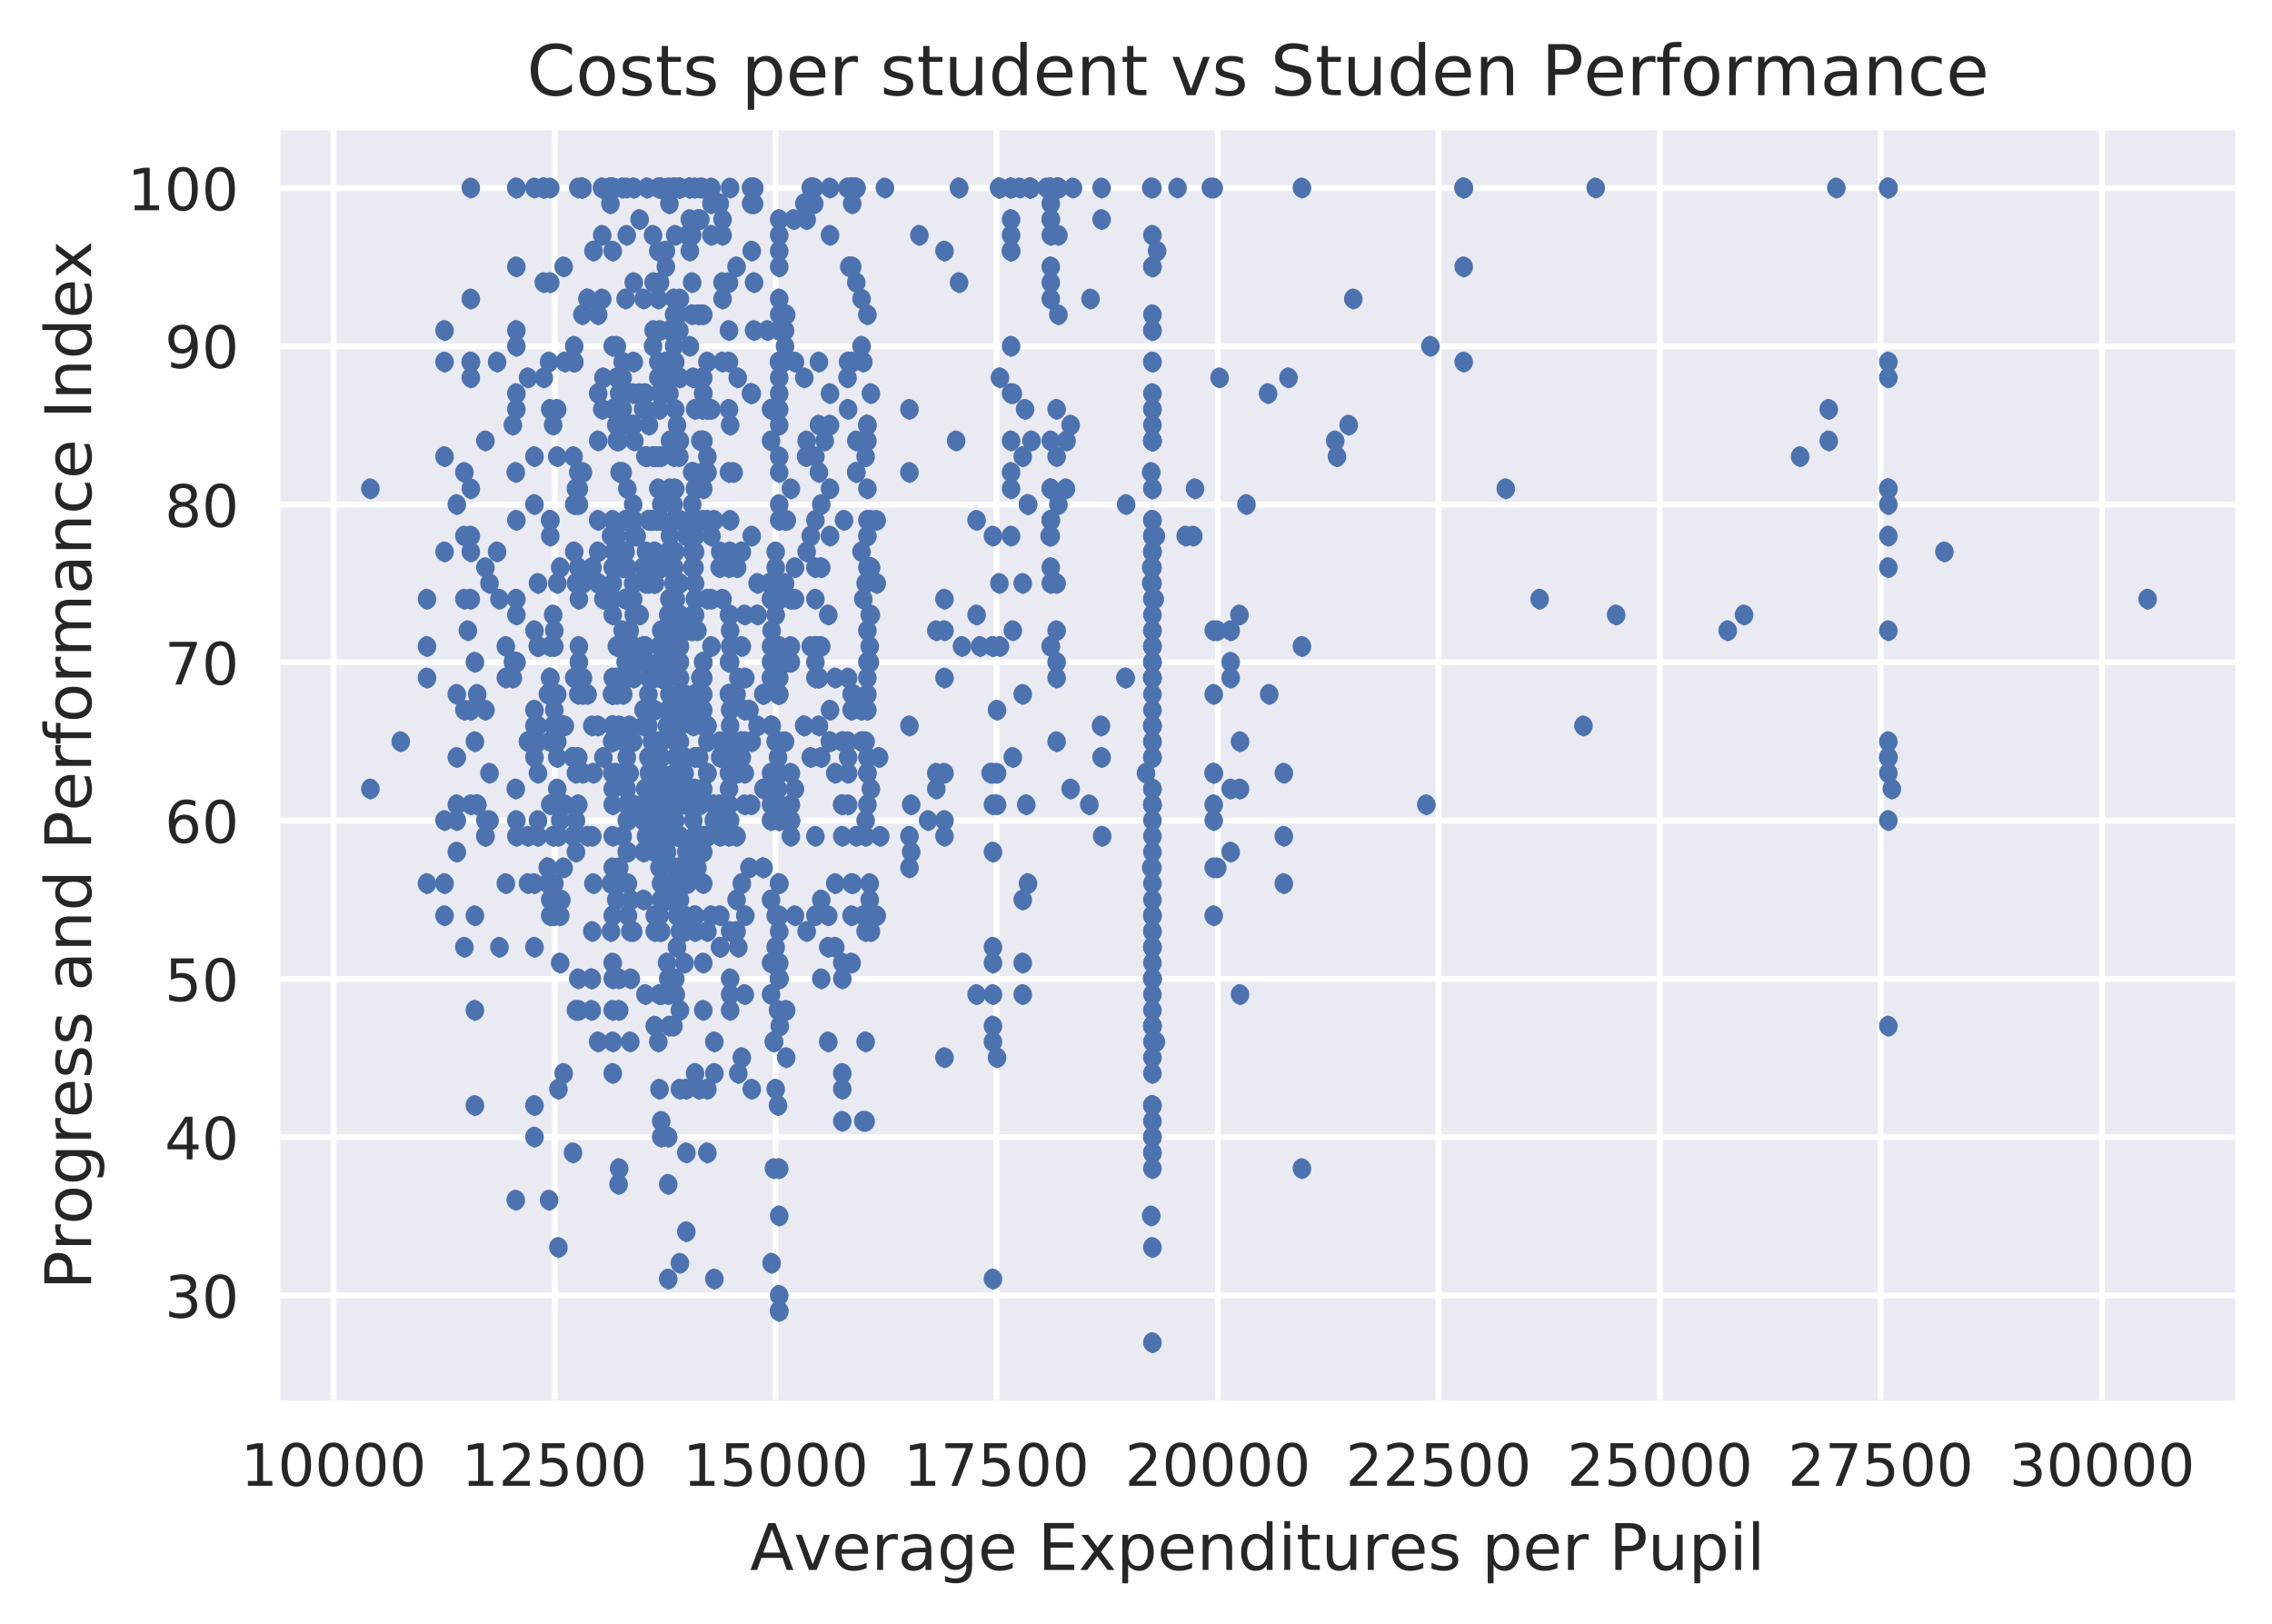 <svg viewBox="0 0 389 278" xmlns="http://www.w3.org/2000/svg" xmlns:xlink="http://www.w3.org/1999/xlink"><defs><style>*{stroke-linecap:butt;stroke-linejoin:round}</style></defs><g id="figure_1"><path d="M0 278.3h390V0H0z" fill="#fff" id="patch_1"/><g id="axes_1"><path d="M48 239.8h334.7V22.3H48z" fill="#eaeaf2" id="patch_2"/><g id="matplotlib.axis_1"><g id="xtick_1"><path clip-path="url(#pb9a9dc5ebe)" d="M57.1 239.8V22.3" fill="none" stroke="#fff" stroke-linecap="round" id="line2d_1"/><g id="text_1"><defs><path d="M12.4 8.3h16.1v55.6L11 60.4v9l17.4 3.5h9.9V8.3h16V0H12.5z" id="DejaVuSans-31"/><path d="M31.8 66.4q-7.6 0-11.5-7.5-3.8-7.5-3.8-22.5t3.8-22.5q3.9-7.5 11.5-7.5 7.7 0 11.5 7.5T47 36.4q0 15-3.8 22.5t-11.5 7.5zm0 7.8q12.2 0 18.7-9.7T57 36.4Q57 18 50.5 8.3 44-1.4 31.8-1.4 19.5-1.4 13 8.3q-6.5 9.7-6.5 28 0 18.5 6.5 28.2 6.4 9.7 18.7 9.7z" id="DejaVuSans-30"/></defs><g transform="matrix(.1 0 0 -.1 41.2 254.4)" fill="#262626"><use xlink:href="#DejaVuSans-31"/><use x="63.6" xlink:href="#DejaVuSans-30"/><use x="127.2" xlink:href="#DejaVuSans-30"/><use x="190.9" xlink:href="#DejaVuSans-30"/><use x="254.5" xlink:href="#DejaVuSans-30"/></g></g></g><g id="xtick_2"><path clip-path="url(#pb9a9dc5ebe)" d="M95 239.8V22.3" fill="none" stroke="#fff" stroke-linecap="round" id="line2d_3"/><g id="text_2"><defs><path d="M19.2 8.3h34.4V0H7.3v8.3l15.3 15.6q9.7 9.8 12.2 12.6 4.7 5.3 6.6 9 2 3.7 2 7.3 0 5.8-4.2 9.5-4 3.6-10.6 3.6-4.6 0-9.8-1.6-5.1-1.6-11-4.9v10q6 2.4 11.1 3.6 5.2 1.2 9.5 1.2 11.4 0 18-5.7 6.8-5.6 6.8-15 0-4.6-1.7-8.6-1.6-4-6-9.5l-7.9-8.2L19.2 8.3z" id="DejaVuSans-32"/><path d="M10.8 73h38.7v-8.4H19.8V46.7q2.2.8 4.3 1.1 2.2.4 4.3.4 12.2 0 19.4-6.7 7-6.7 7-18.1 0-11.8-7.2-18.3-7.4-6.5-20.7-6.5-4.6 0-9.4.8-4.7.7-9.8 2.3v10q4.4-2.5 9.1-3.6 4.7-1.2 9.9-1.2 8.5 0 13.4 4.4 5 4.5 5 12 0 7.7-5 12.1Q35 40 26.7 40q-4 0-7.9-.9-4-.9-8-2.7z" id="DejaVuSans-35"/></defs><g transform="matrix(.1 0 0 -.1 79 254.4)" fill="#262626"><use xlink:href="#DejaVuSans-31"/><use x="63.6" xlink:href="#DejaVuSans-32"/><use x="127.2" xlink:href="#DejaVuSans-35"/><use x="190.9" xlink:href="#DejaVuSans-30"/><use x="254.5" xlink:href="#DejaVuSans-30"/></g></g></g><g id="xtick_3"><path clip-path="url(#pb9a9dc5ebe)" d="M132.8 239.8V22.3" fill="none" stroke="#fff" stroke-linecap="round" id="line2d_5"/><g transform="matrix(.1 0 0 -.1 116.9 254.4)" fill="#262626" id="text_3"><use xlink:href="#DejaVuSans-31"/><use x="63.6" xlink:href="#DejaVuSans-35"/><use x="127.2" xlink:href="#DejaVuSans-30"/><use x="190.9" xlink:href="#DejaVuSans-30"/><use x="254.5" xlink:href="#DejaVuSans-30"/></g></g><g id="xtick_4"><path clip-path="url(#pb9a9dc5ebe)" d="M170.6 239.8V22.3" fill="none" stroke="#fff" stroke-linecap="round" id="line2d_7"/><g id="text_4"><defs><path d="M8.2 73h46.9v-4.3L28.6 0H18.3l25 64.6H8.1z" id="DejaVuSans-37"/></defs><g transform="matrix(.1 0 0 -.1 154.7 254.4)" fill="#262626"><use xlink:href="#DejaVuSans-31"/><use x="63.6" xlink:href="#DejaVuSans-37"/><use x="127.2" xlink:href="#DejaVuSans-35"/><use x="190.9" xlink:href="#DejaVuSans-30"/><use x="254.5" xlink:href="#DejaVuSans-30"/></g></g></g><g id="xtick_5"><path clip-path="url(#pb9a9dc5ebe)" d="M208.5 239.8V22.3" fill="none" stroke="#fff" stroke-linecap="round" id="line2d_9"/><g transform="matrix(.1 0 0 -.1 192.6 254.4)" fill="#262626" id="text_5"><use xlink:href="#DejaVuSans-32"/><use x="63.6" xlink:href="#DejaVuSans-30"/><use x="127.2" xlink:href="#DejaVuSans-30"/><use x="190.9" xlink:href="#DejaVuSans-30"/><use x="254.5" xlink:href="#DejaVuSans-30"/></g></g><g id="xtick_6"><path clip-path="url(#pb9a9dc5ebe)" d="M246.3 239.8V22.3" fill="none" stroke="#fff" stroke-linecap="round" id="line2d_11"/><g transform="matrix(.1 0 0 -.1 230.4 254.4)" fill="#262626" id="text_6"><use xlink:href="#DejaVuSans-32"/><use x="63.6" xlink:href="#DejaVuSans-32"/><use x="127.2" xlink:href="#DejaVuSans-35"/><use x="190.9" xlink:href="#DejaVuSans-30"/><use x="254.5" xlink:href="#DejaVuSans-30"/></g></g><g id="xtick_7"><path clip-path="url(#pb9a9dc5ebe)" d="M284.2 239.8V22.3" fill="none" stroke="#fff" stroke-linecap="round" id="line2d_13"/><g transform="matrix(.1 0 0 -.1 268.3 254.4)" fill="#262626" id="text_7"><use xlink:href="#DejaVuSans-32"/><use x="63.6" xlink:href="#DejaVuSans-35"/><use x="127.2" xlink:href="#DejaVuSans-30"/><use x="190.9" xlink:href="#DejaVuSans-30"/><use x="254.5" xlink:href="#DejaVuSans-30"/></g></g><g id="xtick_8"><path clip-path="url(#pb9a9dc5ebe)" d="M322 239.8V22.3" fill="none" stroke="#fff" stroke-linecap="round" id="line2d_15"/><g transform="matrix(.1 0 0 -.1 306.1 254.4)" fill="#262626" id="text_8"><use xlink:href="#DejaVuSans-32"/><use x="63.6" xlink:href="#DejaVuSans-37"/><use x="127.2" xlink:href="#DejaVuSans-35"/><use x="190.9" xlink:href="#DejaVuSans-30"/><use x="254.5" xlink:href="#DejaVuSans-30"/></g></g><g id="xtick_9"><path clip-path="url(#pb9a9dc5ebe)" d="M359.9 239.8V22.3" fill="none" stroke="#fff" stroke-linecap="round" id="line2d_17"/><g id="text_9"><defs><path d="M40.6 39.3q7-1.5 11-6.3t4-11.8q0-10.8-7.4-16.7-7.4-6-21.1-6-4.6 0-9.4 1-4.9.9-10 2.7v9.5q4-2.4 8.9-3.6Q21.5 7 26.8 7q9.3 0 14.1 3.6 4.9 3.7 4.9 10.7 0 6.4-4.5 10Q36.8 35 28.7 35h-8.5V43h9q7.2 0 11 3 3.9 2.8 3.9 8.3 0 5.6-4 8.6t-11.4 3q-4 0-8.7-.9-4.6-.8-10.2-2.7v8.8q5.6 1.6 10.5 2.3 5 .8 9.3.8 11.2 0 17.8-5 6.5-5.2 6.5-13.9 0-6-3.5-10.2-3.4-4.2-9.8-5.8z" id="DejaVuSans-33"/></defs><g transform="matrix(.1 0 0 -.1 344 254.4)" fill="#262626"><use xlink:href="#DejaVuSans-33"/><use x="63.6" xlink:href="#DejaVuSans-30"/><use x="127.2" xlink:href="#DejaVuSans-30"/><use x="190.9" xlink:href="#DejaVuSans-30"/><use x="254.5" xlink:href="#DejaVuSans-30"/></g></g></g><g id="text_10"><defs><path d="M18.1 8.2v-29h-9v75.5h9v-8.3q2.9 4.9 7.2 7.2Q29.6 56 35.6 56q10 0 16.2-8Q58 40.3 58 27.4q0-12.9-6.2-20.8-6.2-8-16.2-8-6 0-10.3 2.5Q21 3.3 18 8.2zm30.6 19.1q0 9.9-4 15.5-4.2 5.7-11.3 5.7-7.1 0-11.2-5.7-4-5.6-4-15.5 0-10 4-15.6t11.2-5.6q7.1 0 11.2 5.7 4 5.6 4 15.5z" id="DejaVuSans-70"/><path d="M34.2 63.2L20.8 26.9h26.8zm-5.6 9.7h11.2L67.6 0H57.3l-6.6 18.7H17.8L11.2 0H.8z" id="DejaVuSans-41"/><path d="M56.2 29.6v-4.4H14.9q.6-9.3 5.6-14.1 5-4.9 14-4.9 5 0 10 1.3 4.8 1.2 9.6 3.8V2.8q-4.8-2-10-3.1-5-1.1-10.2-1.1-13.1 0-20.7 7.6-7.7 7.6-7.7 20.6 0 13.4 7.3 21.3Q20 56 32.3 56q11 0 17.5-7.1 6.4-7.1 6.4-19.3zm-9 2.6q0 7.4-4.1 11.8-4 4.4-10.7 4.4-7.5 0-12-4.3-4.5-4.2-5.2-12z" id="DejaVuSans-65"/><path d="M41.1 46.3q-1.5.9-3.3 1.3-1.8.4-4 .4-7.5 0-11.6-5-4-5-4-14.2V0H9v54.7h9v-8.5q2.9 5 7.4 7.4Q30 56 36.5 56l2-.1 2.6-.4z" id="DejaVuSans-72"/><path d="M34.3 27.5q-11 0-15.1-2.5-4.2-2.5-4.2-8.5 0-4.8 3.1-7.6 3.2-2.8 8.6-2.8 7.5 0 12 5.3t4.5 14v2zm17.9 3.7V0h-9v8.3q-3-5-7.7-7.3Q31-1.4 24.3-1.4 16-1.4 11 3.3 6 8 6 15.9q0 9.2 6.2 14 6.2 4.6 18.4 4.6h12.6v1q0 6.1-4 9.5-4.1 3.4-11.5 3.4-4.7 0-9.2-1.1-4.4-1.2-8.5-3.4v8.3q5 2 9.6 2.8 4.6 1 9 1 11.9 0 17.7-6.2 5.9-6.1 5.9-18.6z" id="DejaVuSans-61"/><path d="M45.4 28q0 9.8-4 15.1-4 5.4-11.3 5.4-7.2 0-11.3-5.4-4-5.4-4-15.1t4-15.1q4-5.4 11.3-5.4 7.3 0 11.3 5.4 4 5.4 4 15zm9-21.2q0-14-6.2-20.8-6.2-6.8-19-6.8-4.7 0-9 .7-4.1.7-8 2.2v8.7q3.9-2.1 7.7-3.1 3.9-1 7.9-1 8.8 0 13.2 4.5 4.4 4.6 4.4 14v4.4q-2.8-4.8-7.1-7.2Q33.9 0 27.9 0q-10 0-16.2 7.7Q5.5 15.3 5.5 28q0 12.7 6.2 20.3Q17.8 56 27.9 56q6 0 10.4-2.4 4.3-2.4 7.1-7.2v8.3h9z" id="DejaVuSans-67"/><path d="M9.8 73H56v-8.4H19.7V43h34.7v-8.3H19.7V8.3h37V0H9.9z" id="DejaVuSans-45"/><path d="M54.9 54.7L35 28 56 0H45.3l-16 21.5L13.6 0H2.9L24 28.6l-19.4 26h10.6l14.5-19.4 14.5 19.5z" id="DejaVuSans-78"/><path d="M3 54.7h9.5l17-45.9 17.2 45.9h9.5L35.7 0H23.5z" id="DejaVuSans-76"/><path d="M54.9 33V0h-9v32.7q0 7.8-3 11.6-3 3.9-9.1 3.9-7.3 0-11.5-4.7Q18.1 39 18.1 31V0h-9v54.7h9v-8.5q3.2 5 7.6 7.4Q30.1 56 35.8 56q9.4 0 14.2-5.8Q55 44.3 55 33z" id="DejaVuSans-6e"/><path d="M45.4 46.4V76h9V0h-9v8.2Q42.6 3.3 38.3 1q-4.4-2.4-10.4-2.4-10 0-16.2 7.9-6.2 8-6.2 20.8 0 12.9 6.2 20.8Q18 56 28 56q6 0 10.4-2.4 4.3-2.3 7.1-7.2zM14.8 27.3q0-10 4-15.6Q23 6.2 30.2 6.2q7.1 0 11.2 5.7 4.1 5.6 4.1 15.5t-4.1 15.5q-4.1 5.7-11.2 5.7t-11.2-5.7q-4.1-5.6-4.1-15.5z" id="DejaVuSans-64"/><path d="M9.4 54.7h9V0h-9zm0 21.3h9V64.6h-9z" id="DejaVuSans-69"/><path d="M18.3 70.2V54.7h18.5v-7H18.3V18q0-6.7 1.8-8.6 1.9-1.9 7.5-1.9h9.2V0h-9.2Q17.2 0 13.2 3.9T9.2 18v29.7H2.8v7h6.6v15.5z" id="DejaVuSans-74"/><path d="M8.5 21.6v33h9V22q0-7.7 3-11.6 3-4 9-4 7.4 0 11.6 4.7 4.2 4.7 4.2 12.7v31h9V0h-9v8.4Q42 3.4 37.7 1q-4.3-2.4-10-2.4-9.4 0-14.3 5.8-4.9 5.9-4.9 17.2zM31.1 56z" id="DejaVuSans-75"/><path d="M44.3 53v-8.4q-3.8 2-8 2.9-4 1-8.4 1-6.7 0-10-2-3.4-2.1-3.4-6.2 0-3.1 2.4-5 2.4-1.7 9.6-3.3l3-.7q9.7-2 13.7-5.8 4-3.7 4-10.4 0-7.6-6-12-6-4.5-16.6-4.5-4.4 0-9.1.8-4.8.9-10 2.6v9.3q5-2.6 9.7-4 4.9-1.2 9.6-1.2 6.4 0 9.8 2.2 3.4 2.2 3.4 6.1 0 3.7-2.5 5.6-2.4 2-10.8 3.8l-3.1.7q-8.4 1.8-12 5.4-3.8 3.6-3.8 10 0 7.7 5.5 11.9Q16.7 56 26.8 56q5 0 9.4-.7 4.4-.8 8-2.2z" id="DejaVuSans-73"/><path d="M19.7 64.8V37.4H32q6.9 0 10.6 3.6 3.8 3.5 3.8 10.1t-3.8 10.1q-3.7 3.6-10.6 3.6zm-9.9 8.1h22.3q12.2 0 18.5-5.5Q57 61.8 57 51q0-10.8-6.3-16.3t-18.5-5.5H19.7V0H9.8z" id="DejaVuSans-50"/><path d="M9.4 76h9V0h-9z" id="DejaVuSans-6c"/></defs><g transform="matrix(.11 0 0 -.11 128.4 268.8)" fill="#262626"><use xlink:href="#DejaVuSans-41"/><use x="68.3" xlink:href="#DejaVuSans-76"/><use x="127.5" xlink:href="#DejaVuSans-65"/><use x="189" xlink:href="#DejaVuSans-72"/><use x="230.1" xlink:href="#DejaVuSans-61"/><use x="291.4" xlink:href="#DejaVuSans-67"/><use x="354.9" xlink:href="#DejaVuSans-65"/><use x="416.4" xlink:href="#DejaVuSans-20"/><use x="448.2" xlink:href="#DejaVuSans-45"/><use x="511.4" xlink:href="#DejaVuSans-78"/><use x="570.6" xlink:href="#DejaVuSans-70"/><use x="634.1" xlink:href="#DejaVuSans-65"/><use x="695.6" xlink:href="#DejaVuSans-6e"/><use x="759" xlink:href="#DejaVuSans-64"/><use x="822.4" xlink:href="#DejaVuSans-69"/><use x="850.2" xlink:href="#DejaVuSans-74"/><use x="889.4" xlink:href="#DejaVuSans-75"/><use x="952.8" xlink:href="#DejaVuSans-72"/><use x="993.9" xlink:href="#DejaVuSans-65"/><use x="1055.4" xlink:href="#DejaVuSans-73"/><use x="1107.5" xlink:href="#DejaVuSans-20"/><use x="1139.3" xlink:href="#DejaVuSans-70"/><use x="1202.8" xlink:href="#DejaVuSans-65"/><use x="1264.3" xlink:href="#DejaVuSans-72"/><use x="1305.4" xlink:href="#DejaVuSans-20"/><use x="1337.2" xlink:href="#DejaVuSans-50"/><use x="1397.5" xlink:href="#DejaVuSans-75"/><use x="1460.9" xlink:href="#DejaVuSans-70"/><use x="1524.3" xlink:href="#DejaVuSans-69"/><use x="1552.1" xlink:href="#DejaVuSans-6c"/></g></g></g><g id="matplotlib.axis_2"><g id="ytick_1"><path clip-path="url(#pb9a9dc5ebe)" d="M48 221.8h334.7" fill="none" stroke="#fff" stroke-linecap="round" id="line2d_19"/><g transform="matrix(.1 0 0 -.1 28.2 225.6)" fill="#262626" id="text_11"><use xlink:href="#DejaVuSans-33"/><use x="63.6" xlink:href="#DejaVuSans-30"/></g></g><g id="ytick_2"><path clip-path="url(#pb9a9dc5ebe)" d="M48 194.7h334.7" fill="none" stroke="#fff" stroke-linecap="round" id="line2d_21"/><g id="text_12"><defs><path d="M37.8 64.3l-25-39h25zM35.2 73h12.4V25.4H58v-8.2H47.6V0h-9.8v17.2h-33v9.5z" id="DejaVuSans-34"/></defs><g transform="matrix(.1 0 0 -.1 28.2 198.5)" fill="#262626"><use xlink:href="#DejaVuSans-34"/><use x="63.6" xlink:href="#DejaVuSans-30"/></g></g></g><g id="ytick_3"><path clip-path="url(#pb9a9dc5ebe)" d="M48 167.6h334.7" fill="none" stroke="#fff" stroke-linecap="round" id="line2d_23"/><g transform="matrix(.1 0 0 -.1 28.2 171.4)" fill="#262626" id="text_13"><use xlink:href="#DejaVuSans-35"/><use x="63.6" xlink:href="#DejaVuSans-30"/></g></g><g id="ytick_4"><path clip-path="url(#pb9a9dc5ebe)" d="M48 140.5h334.7" fill="none" stroke="#fff" stroke-linecap="round" id="line2d_25"/><g id="text_14"><defs><path d="M33 40.4q-6.6 0-10.5-4.6-3.9-4.5-3.9-12.4T22.5 11Q26.4 6.4 33 6.4q6.7 0 10.5 4.6 4 4.5 4 12.4t-4 12.4q-3.8 4.6-10.5 4.6zm19.6 30.9v-9Q48.9 64.1 45 65q-3.8 1-7.5 1-9.8 0-15-6.7-5-6.6-5.8-19.9 2.9 4.3 7.2 6.5 4.4 2.3 9.6 2.3 11 0 17.4-6.7 6.3-6.6 6.3-18.1 0-11.2-6.6-18Q44-1.4 33-1.4q-12.6 0-19.3 9.7Q7 18 7 36.3 7 53.8 15.2 64q8.2 10.3 22 10.3 3.7 0 7.5-.7 3.8-.8 7.9-2.2z" id="DejaVuSans-36"/></defs><g transform="matrix(.1 0 0 -.1 28.2 144.3)" fill="#262626"><use xlink:href="#DejaVuSans-36"/><use x="63.6" xlink:href="#DejaVuSans-30"/></g></g></g><g id="ytick_5"><path clip-path="url(#pb9a9dc5ebe)" d="M48 113.4h334.7" fill="none" stroke="#fff" stroke-linecap="round" id="line2d_27"/><g transform="matrix(.1 0 0 -.1 28.2 117.2)" fill="#262626" id="text_15"><use xlink:href="#DejaVuSans-37"/><use x="63.6" xlink:href="#DejaVuSans-30"/></g></g><g id="ytick_6"><path clip-path="url(#pb9a9dc5ebe)" d="M48 86.4h334.7" fill="none" stroke="#fff" stroke-linecap="round" id="line2d_29"/><g id="text_16"><defs><path d="M31.8 34.6q-7 0-11-3.7-4.1-3.8-4.1-10.4 0-6.6 4-10.3 4-3.8 11-3.8 7.1 0 11.2 3.8 4 3.8 4 10.3 0 6.6-4 10.4-4 3.7-11.1 3.7zm-9.9 4.2q-6.3 1.6-9.9 6Q8.5 49 8.5 55.2q0 8.8 6.2 13.8 6.3 5.1 17 5.1 11 0 17.2-5Q55 64 55 55.2q0-6.2-3.6-10.6-3.5-4.3-9.8-5.9 7.1-1.6 11.1-6.5 4-4.8 4-11.8 0-10.6-6.5-16.3-6.5-5.6-18.5-5.6T13.2 4.2Q6.8 10 6.8 20.5q0 7 4 11.8 4 4.9 11.1 6.5zm-3.6 15.6q0-5.7 3.5-8.8 3.6-3.2 10-3.2 6.3 0 10 3.2 3.5 3.1 3.5 8.8 0 5.7-3.6 8.8-3.6 3.2-10 3.2-6.3 0-9.9-3.2-3.5-3.1-3.5-8.8z" id="DejaVuSans-38"/></defs><g transform="matrix(.1 0 0 -.1 28.2 90.2)" fill="#262626"><use xlink:href="#DejaVuSans-38"/><use x="63.6" xlink:href="#DejaVuSans-30"/></g></g></g><g id="ytick_7"><path clip-path="url(#pb9a9dc5ebe)" d="M48 59.3h334.7" fill="none" stroke="#fff" stroke-linecap="round" id="line2d_31"/><g id="text_17"><defs><path d="M11 1.5v9q3.7-1.8 7.5-2.7 3.8-1 7.5-1 9.8 0 14.9 6.7 5.1 6.5 5.9 20-2.8-4.3-7.2-6.5-4.4-2.3-9.6-2.3-11 0-17.3 6.6Q6.3 38 6.3 49.4q0 11.2 6.6 18 6.7 6.8 17.7 6.8 12.7 0 19.3-9.7 6.7-9.7 6.7-28.1 0-17.3-8.2-27.5-8.2-10.3-22-10.3-3.7 0-7.5.7t-8 2.2zm19.6 31q6.6 0 10.5 4.5 4 4.5 4 12.4t-4 12.4q-3.9 4.6-10.5 4.6t-10.5-4.6q-3.9-4.5-3.9-12.4T20.1 37q3.9-4.6 10.5-4.6z" id="DejaVuSans-39"/></defs><g transform="matrix(.1 0 0 -.1 28.2 63)" fill="#262626"><use xlink:href="#DejaVuSans-39"/><use x="63.6" xlink:href="#DejaVuSans-30"/></g></g></g><g id="ytick_8"><path clip-path="url(#pb9a9dc5ebe)" d="M48 32.2h334.7" fill="none" stroke="#fff" stroke-linecap="round" id="line2d_33"/><g transform="matrix(.1 0 0 -.1 21.8 36)" fill="#262626" id="text_18"><use xlink:href="#DejaVuSans-31"/><use x="63.6" xlink:href="#DejaVuSans-30"/><use x="127.2" xlink:href="#DejaVuSans-30"/></g></g><g id="text_19"><defs><path d="M30.6 48.4q-7.2 0-11.4-5.6Q15 37 15 27.3t4.2-15.5q4.1-5.6 11.4-5.6 7.2 0 11.4 5.7 4.2 5.6 4.2 15.4 0 9.7-4.2 15.4-4.2 5.7-11.4 5.7zm0 7.6q11.7 0 18.4-7.6 6.7-7.6 6.7-21.1 0-13.4-6.7-21-6.7-7.7-18.4-7.7-11.8 0-18.4 7.6Q5.5 14 5.5 27.3q0 13.5 6.7 21Q18.8 56 30.6 56z" id="DejaVuSans-6f"/><path d="M37.1 76v-7.5h-8.6q-4.8 0-6.7-2-1.9-2-1.9-7v-4.8h14.8v-7H20V0h-9v47.7H2.3v7h8.6v3.8q0 9.1 4.2 13.3Q19.4 76 28.6 76z" id="DejaVuSans-66"/><path d="M52 44.2q3.4 6 8 9Q64.9 56 71 56q8.6 0 13.3-6 4.6-6 4.6-17V0h-9v32.7q0 7.9-2.8 11.7-2.8 3.8-8.5 3.8-7 0-11-4.7-4-4.6-4-12.6V0h-9.1v32.7q0 8-2.8 11.7-2.8 3.8-8.6 3.8-6.9 0-11-4.7-4-4.6-4-12.6V0h-9v54.7h9v-8.5q3 5 7.4 7.4Q29.8 56 35.7 56q6 0 10.1-3 4.2-3 6.2-8.8z" id="DejaVuSans-6d"/><path d="M48.8 52.6v-8.4Q45 46.3 41 47.3q-3.8 1-7.7 1-8.7 0-13.6-5.5Q15 37.3 15 27.3t4.8-15.6q4.9-5.5 13.6-5.5 4 0 7.7 1 3.9 1.1 7.7 3.2V2.1Q45 .3 41-.5q-4-1-8.6-1-12.3 0-19.6 7.8-7.3 7.8-7.3 21 0 13.4 7.4 21Q20.2 56 33 56q4.2 0 8.1-.9 4-.8 7.7-2.5z" id="DejaVuSans-63"/><path d="M9.8 73h9.9V0H9.8z" id="DejaVuSans-49"/></defs><g transform="matrix(0 -.11 -.11 0 15.6 220.8)" fill="#262626"><use xlink:href="#DejaVuSans-50"/><use x="60.3" xlink:href="#DejaVuSans-72"/><use x="101.4" xlink:href="#DejaVuSans-6f"/><use x="162.6" xlink:href="#DejaVuSans-67"/><use x="226" xlink:href="#DejaVuSans-72"/><use x="267.1" xlink:href="#DejaVuSans-65"/><use x="328.6" xlink:href="#DejaVuSans-73"/><use x="380.7" xlink:href="#DejaVuSans-73"/><use x="432.8" xlink:href="#DejaVuSans-20"/><use x="464.6" xlink:href="#DejaVuSans-61"/><use x="525.9" xlink:href="#DejaVuSans-6e"/><use x="589.3" xlink:href="#DejaVuSans-64"/><use x="652.8" xlink:href="#DejaVuSans-20"/><use x="684.5" xlink:href="#DejaVuSans-50"/><use x="744.8" xlink:href="#DejaVuSans-65"/><use x="806.3" xlink:href="#DejaVuSans-72"/><use x="847.4" xlink:href="#DejaVuSans-66"/><use x="882.6" xlink:href="#DejaVuSans-6f"/><use x="943.8" xlink:href="#DejaVuSans-72"/><use x="984.9" xlink:href="#DejaVuSans-6d"/><use x="1082.3" xlink:href="#DejaVuSans-61"/><use x="1143.6" xlink:href="#DejaVuSans-6e"/><use x="1207" xlink:href="#DejaVuSans-63"/><use x="1262" xlink:href="#DejaVuSans-65"/><use x="1323.5" xlink:href="#DejaVuSans-20"/><use x="1355.3" xlink:href="#DejaVuSans-49"/><use x="1384.8" xlink:href="#DejaVuSans-6e"/><use x="1448.2" xlink:href="#DejaVuSans-64"/><use x="1511.6" xlink:href="#DejaVuSans-65"/><use x="1573.1" xlink:href="#DejaVuSans-78"/></g></g></g><g id="line2d_35"><defs><path d="M0 1.8a1.8 1.8 0 100-3.6 1.8 1.8 0 000 3.5z" id="m2f16dd5854"/></defs><g clip-path="url(#pb9a9dc5ebe)" fill="#4c72b0"><use x="106.6" xlink:href="#m2f16dd5854" y="97.2"/><use x="106.6" xlink:href="#m2f16dd5854" y="116.1"/><use x="106.6" xlink:href="#m2f16dd5854" y="132.4"/><use x="106.6" xlink:href="#m2f16dd5854" y="127"/><use x="85.3" xlink:href="#m2f16dd5854" y="102.6"/><use x="85.3" xlink:href="#m2f16dd5854" y="162.2"/><use x="123.1" xlink:href="#m2f16dd5854" y="127"/><use x="123.1" xlink:href="#m2f16dd5854" y="156.8"/><use x="123.1" xlink:href="#m2f16dd5854" y="162.2"/><use x="123.1" xlink:href="#m2f16dd5854" y="94.5"/><use x="123.1" xlink:href="#m2f16dd5854" y="129.7"/><use x="123.1" xlink:href="#m2f16dd5854" y="162.2"/><use x="123.1" xlink:href="#m2f16dd5854" y="143.2"/><use x="114.2" xlink:href="#m2f16dd5854" y="140.5"/><use x="114.2" xlink:href="#m2f16dd5854" y="121.6"/><use x="114.2" xlink:href="#m2f16dd5854" y="167.6"/><use x="114.2" xlink:href="#m2f16dd5854" y="151.3"/><use x="212.1" xlink:href="#m2f16dd5854" y="127"/><use x="212.1" xlink:href="#m2f16dd5854" y="170.3"/><use x="212.1" xlink:href="#m2f16dd5854" y="135.1"/><use x="141.9" xlink:href="#m2f16dd5854" y="72.8"/><use x="141.9" xlink:href="#m2f16dd5854" y="83.7"/><use x="141.9" xlink:href="#m2f16dd5854" y="127"/><use x="141.9" xlink:href="#m2f16dd5854" y="40.3"/><use x="141.9" xlink:href="#m2f16dd5854" y="127"/><use x="141.9" xlink:href="#m2f16dd5854" y="32.2"/><use x="141.9" xlink:href="#m2f16dd5854" y="91.8"/><use x="141.9" xlink:href="#m2f16dd5854" y="121.6"/><use x="141.9" xlink:href="#m2f16dd5854" y="67.4"/><use x="108.3" xlink:href="#m2f16dd5854" y="89.1"/><use x="108.3" xlink:href="#m2f16dd5854" y="32.2"/><use x="108.3" xlink:href="#m2f16dd5854" y="110.7"/><use x="108.3" xlink:href="#m2f16dd5854" y="62"/><use x="108.3" xlink:href="#m2f16dd5854" y="32.2"/><use x="108.3" xlink:href="#m2f16dd5854" y="91.8"/><use x="108.3" xlink:href="#m2f16dd5854" y="105.3"/><use x="108.3" xlink:href="#m2f16dd5854" y="48.4"/><use x="108.3" xlink:href="#m2f16dd5854" y="116.1"/><use x="111.7" xlink:href="#m2f16dd5854" y="48.4"/><use x="111.7" xlink:href="#m2f16dd5854" y="56.6"/><use x="111.7" xlink:href="#m2f16dd5854" y="116.1"/><use x="102.2" xlink:href="#m2f16dd5854" y="99.9"/><use x="102.2" xlink:href="#m2f16dd5854" y="99.9"/><use x="102.2" xlink:href="#m2f16dd5854" y="124.3"/><use x="102.2" xlink:href="#m2f16dd5854" y="67.4"/><use x="102.2" xlink:href="#m2f16dd5854" y="53.9"/><use x="102.2" xlink:href="#m2f16dd5854" y="75.5"/><use x="102.2" xlink:href="#m2f16dd5854" y="89.1"/><use x="102.2" xlink:href="#m2f16dd5854" y="94.5"/><use x="102.2" xlink:href="#m2f16dd5854" y="178.4"/><use x="111.3" xlink:href="#m2f16dd5854" y="143.2"/><use x="111.3" xlink:href="#m2f16dd5854" y="121.6"/><use x="111.3" xlink:href="#m2f16dd5854" y="89.1"/><use x="122" xlink:href="#m2f16dd5854" y="140.5"/><use x="122" xlink:href="#m2f16dd5854" y="137.8"/><use x="133" xlink:href="#m2f16dd5854" y="135.1"/><use x="133" xlink:href="#m2f16dd5854" y="173"/><use x="133" xlink:href="#m2f16dd5854" y="156.8"/><use x="133" xlink:href="#m2f16dd5854" y="137.8"/><use x="133" xlink:href="#m2f16dd5854" y="70.1"/><use x="133" xlink:href="#m2f16dd5854" y="164.9"/><use x="133" xlink:href="#m2f16dd5854" y="118.9"/><use x="175.8" xlink:href="#m2f16dd5854" y="86.4"/><use x="175.8" xlink:href="#m2f16dd5854" y="151.3"/><use x="175.8" xlink:href="#m2f16dd5854" y="86.4"/><use x="96.3" xlink:href="#m2f16dd5854" y="45.7"/><use x="96.3" xlink:href="#m2f16dd5854" y="183.8"/><use x="96.3" xlink:href="#m2f16dd5854" y="124.3"/><use x="96.3" xlink:href="#m2f16dd5854" y="148.6"/><use x="105.9" xlink:href="#m2f16dd5854" y="80.9"/><use x="105.9" xlink:href="#m2f16dd5854" y="124.3"/><use x="105.9" xlink:href="#m2f16dd5854" y="80.9"/><use x="105.9" xlink:href="#m2f16dd5854" y="70.1"/><use x="102.9" xlink:href="#m2f16dd5854" y="51.2"/><use x="102.9" xlink:href="#m2f16dd5854" y="40.3"/><use x="102.9" xlink:href="#m2f16dd5854" y="32.2"/><use x="102.9" xlink:href="#m2f16dd5854" y="70.1"/><use x="102.9" xlink:href="#m2f16dd5854" y="32.2"/><use x="102.9" xlink:href="#m2f16dd5854" y="32.2"/><use x="104.8" xlink:href="#m2f16dd5854" y="124.3"/><use x="104.8" xlink:href="#m2f16dd5854" y="151.3"/><use x="188.5" xlink:href="#m2f16dd5854" y="143.2"/><use x="105.4" xlink:href="#m2f16dd5854" y="91.8"/><use x="105.4" xlink:href="#m2f16dd5854" y="118.9"/><use x="105.4" xlink:href="#m2f16dd5854" y="110.7"/><use x="105.4" xlink:href="#m2f16dd5854" y="116.1"/><use x="105.4" xlink:href="#m2f16dd5854" y="59.3"/><use x="105.4" xlink:href="#m2f16dd5854" y="75.5"/><use x="105.4" xlink:href="#m2f16dd5854" y="64.7"/><use x="139.4" xlink:href="#m2f16dd5854" y="116.1"/><use x="139.4" xlink:href="#m2f16dd5854" y="97.2"/><use x="139.4" xlink:href="#m2f16dd5854" y="110.7"/><use x="139.4" xlink:href="#m2f16dd5854" y="156.8"/><use x="139.4" xlink:href="#m2f16dd5854" y="102.6"/><use x="139.4" xlink:href="#m2f16dd5854" y="89.1"/><use x="139.4" xlink:href="#m2f16dd5854" y="78.2"/><use x="139.4" xlink:href="#m2f16dd5854" y="113.4"/><use x="139.4" xlink:href="#m2f16dd5854" y="143.2"/><use x="197.1" xlink:href="#m2f16dd5854" y="116.1"/><use x="197.1" xlink:href="#m2f16dd5854" y="162.2"/><use x="197.1" xlink:href="#m2f16dd5854" y="91.8"/><use x="197.1" xlink:href="#m2f16dd5854" y="113.4"/><use x="197.1" xlink:href="#m2f16dd5854" y="45.7"/><use x="197.1" xlink:href="#m2f16dd5854" y="40.3"/><use x="197.1" xlink:href="#m2f16dd5854" y="53.9"/><use x="197.1" xlink:href="#m2f16dd5854" y="83.7"/><use x="197.1" xlink:href="#m2f16dd5854" y="173"/><use x="197.1" xlink:href="#m2f16dd5854" y="129.7"/><use x="197.1" xlink:href="#m2f16dd5854" y="197.4"/><use x="197.1" xlink:href="#m2f16dd5854" y="127"/><use x="197.1" xlink:href="#m2f16dd5854" y="192"/><use x="197.1" xlink:href="#m2f16dd5854" y="162.2"/><use x="197.1" xlink:href="#m2f16dd5854" y="175.7"/><use x="197.1" xlink:href="#m2f16dd5854" y="89.1"/><use x="197.1" xlink:href="#m2f16dd5854" y="189.3"/><use x="197.1" xlink:href="#m2f16dd5854" y="94.5"/><use x="197.1" xlink:href="#m2f16dd5854" y="116.1"/><use x="197.1" xlink:href="#m2f16dd5854" y="75.5"/><use x="197.1" xlink:href="#m2f16dd5854" y="140.5"/><use x="197.1" xlink:href="#m2f16dd5854" y="45.7"/><use x="197.1" xlink:href="#m2f16dd5854" y="102.6"/><use x="197.1" xlink:href="#m2f16dd5854" y="124.3"/><use x="197.1" xlink:href="#m2f16dd5854" y="167.6"/><use x="197.1" xlink:href="#m2f16dd5854" y="97.2"/><use x="197.1" xlink:href="#m2f16dd5854" y="154.1"/><use x="197.1" xlink:href="#m2f16dd5854" y="75.5"/><use x="197.1" xlink:href="#m2f16dd5854" y="156.8"/><use x="197.1" xlink:href="#m2f16dd5854" y="99.9"/><use x="197.1" xlink:href="#m2f16dd5854" y="137.8"/><use x="197.1" xlink:href="#m2f16dd5854" y="151.3"/><use x="197.1" xlink:href="#m2f16dd5854" y="56.6"/><use x="197.1" xlink:href="#m2f16dd5854" y="89.1"/><use x="197.1" xlink:href="#m2f16dd5854" y="83.7"/><use x="197.1" xlink:href="#m2f16dd5854" y="167.6"/><use x="197.1" xlink:href="#m2f16dd5854" y="189.3"/><use x="197.1" xlink:href="#m2f16dd5854" y="135.1"/><use x="197.1" xlink:href="#m2f16dd5854" y="183.8"/><use x="197.1" xlink:href="#m2f16dd5854" y="113.4"/><use x="197.1" xlink:href="#m2f16dd5854" y="135.1"/><use x="197.1" xlink:href="#m2f16dd5854" y="67.4"/><use x="197.1" xlink:href="#m2f16dd5854" y="200.1"/><use x="197.1" xlink:href="#m2f16dd5854" y="175.7"/><use x="197.1" xlink:href="#m2f16dd5854" y="62"/><use x="197.1" xlink:href="#m2f16dd5854" y="175.7"/><use x="197.1" xlink:href="#m2f16dd5854" y="137.8"/><use x="197.1" xlink:href="#m2f16dd5854" y="124.3"/><use x="197.1" xlink:href="#m2f16dd5854" y="164.9"/><use x="197.1" xlink:href="#m2f16dd5854" y="75.5"/><use x="197.1" xlink:href="#m2f16dd5854" y="170.3"/><use x="197.1" xlink:href="#m2f16dd5854" y="110.7"/><use x="197.1" xlink:href="#m2f16dd5854" y="75.5"/><use x="197.1" xlink:href="#m2f16dd5854" y="94.5"/><use x="197.1" xlink:href="#m2f16dd5854" y="156.8"/><use x="197.1" xlink:href="#m2f16dd5854" y="143.2"/><use x="197.1" xlink:href="#m2f16dd5854" y="137.8"/><use x="197.1" xlink:href="#m2f16dd5854" y="110.7"/><use x="197.1" xlink:href="#m2f16dd5854" y="124.3"/><use x="197.1" xlink:href="#m2f16dd5854" y="148.6"/><use x="197.1" xlink:href="#m2f16dd5854" y="156.8"/><use x="197.1" xlink:href="#m2f16dd5854" y="70.1"/><use x="197.1" xlink:href="#m2f16dd5854" y="99.9"/><use x="197.1" xlink:href="#m2f16dd5854" y="102.6"/><use x="197.1" xlink:href="#m2f16dd5854" y="167.6"/><use x="197.1" xlink:href="#m2f16dd5854" y="159.5"/><use x="197.1" xlink:href="#m2f16dd5854" y="194.7"/><use x="197.1" xlink:href="#m2f16dd5854" y="94.5"/><use x="197.1" xlink:href="#m2f16dd5854" y="213.6"/><use x="197.1" xlink:href="#m2f16dd5854" y="62"/><use x="197.1" xlink:href="#m2f16dd5854" y="75.5"/><use x="197.1" xlink:href="#m2f16dd5854" y="56.6"/><use x="197.1" xlink:href="#m2f16dd5854" y="194.7"/><use x="197.1" xlink:href="#m2f16dd5854" y="70.1"/><use x="197.1" xlink:href="#m2f16dd5854" y="110.7"/><use x="197.1" xlink:href="#m2f16dd5854" y="197.4"/><use x="197.1" xlink:href="#m2f16dd5854" y="32.2"/><use x="197.1" xlink:href="#m2f16dd5854" y="162.2"/><use x="197.1" xlink:href="#m2f16dd5854" y="91.8"/><use x="197.1" xlink:href="#m2f16dd5854" y="159.5"/><use x="197.1" xlink:href="#m2f16dd5854" y="178.4"/><use x="197.1" xlink:href="#m2f16dd5854" y="129.7"/><use x="197.1" xlink:href="#m2f16dd5854" y="91.8"/><use x="197.1" xlink:href="#m2f16dd5854" y="108"/><use x="197.1" xlink:href="#m2f16dd5854" y="229.9"/><use x="197.1" xlink:href="#m2f16dd5854" y="97.2"/><use x="197.1" xlink:href="#m2f16dd5854" y="127"/><use x="197.1" xlink:href="#m2f16dd5854" y="118.9"/><use x="197.1" xlink:href="#m2f16dd5854" y="105.3"/><use x="197.1" xlink:href="#m2f16dd5854" y="116.1"/><use x="197.1" xlink:href="#m2f16dd5854" y="129.7"/><use x="197.1" xlink:href="#m2f16dd5854" y="181.1"/><use x="197.1" xlink:href="#m2f16dd5854" y="116.1"/><use x="197.1" xlink:href="#m2f16dd5854" y="167.6"/><use x="197.1" xlink:href="#m2f16dd5854" y="121.6"/><use x="197.1" xlink:href="#m2f16dd5854" y="72.8"/><use x="197.1" xlink:href="#m2f16dd5854" y="113.4"/><use x="197.1" xlink:href="#m2f16dd5854" y="124.3"/><use x="197.1" xlink:href="#m2f16dd5854" y="175.7"/><use x="197.1" xlink:href="#m2f16dd5854" y="137.8"/><use x="197.1" xlink:href="#m2f16dd5854" y="108"/><use x="197.1" xlink:href="#m2f16dd5854" y="145.9"/><use x="132.3" xlink:href="#m2f16dd5854" y="113.4"/><use x="132.3" xlink:href="#m2f16dd5854" y="200.1"/><use x="132.3" xlink:href="#m2f16dd5854" y="178.4"/><use x="132.3" xlink:href="#m2f16dd5854" y="178.4"/><use x="151.3" xlink:href="#m2f16dd5854" y="32.2"/><use x="105.9" xlink:href="#m2f16dd5854" y="116.1"/><use x="115.2" xlink:href="#m2f16dd5854" y="97.2"/><use x="115.2" xlink:href="#m2f16dd5854" y="89.1"/><use x="115.2" xlink:href="#m2f16dd5854" y="78.2"/><use x="115.2" xlink:href="#m2f16dd5854" y="53.9"/><use x="115.2" xlink:href="#m2f16dd5854" y="97.2"/><use x="115.2" xlink:href="#m2f16dd5854" y="59.3"/><use x="115.2" xlink:href="#m2f16dd5854" y="32.2"/><use x="115.2" xlink:href="#m2f16dd5854" y="32.2"/><use x="115.2" xlink:href="#m2f16dd5854" y="51.2"/><use x="217.1" xlink:href="#m2f16dd5854" y="118.9"/><use x="137.8" xlink:href="#m2f16dd5854" y="78.2"/><use x="120.9" xlink:href="#m2f16dd5854" y="102.6"/><use x="120.9" xlink:href="#m2f16dd5854" y="80.9"/><use x="120.9" xlink:href="#m2f16dd5854" y="197.4"/><use x="120.9" xlink:href="#m2f16dd5854" y="124.3"/><use x="120.9" xlink:href="#m2f16dd5854" y="143.2"/><use x="120.9" xlink:href="#m2f16dd5854" y="70.1"/><use x="120.9" xlink:href="#m2f16dd5854" y="132.4"/><use x="120.9" xlink:href="#m2f16dd5854" y="132.4"/><use x="120.9" xlink:href="#m2f16dd5854" y="70.1"/><use x="120.9" xlink:href="#m2f16dd5854" y="80.9"/><use x="120.9" xlink:href="#m2f16dd5854" y="143.2"/><use x="120.9" xlink:href="#m2f16dd5854" y="159.5"/><use x="120.9" xlink:href="#m2f16dd5854" y="143.2"/><use x="120.9" xlink:href="#m2f16dd5854" y="124.3"/><use x="120.9" xlink:href="#m2f16dd5854" y="78.2"/><use x="120.9" xlink:href="#m2f16dd5854" y="62"/><use x="120.9" xlink:href="#m2f16dd5854" y="186.5"/><use x="120.9" xlink:href="#m2f16dd5854" y="127"/><use x="79.9" xlink:href="#m2f16dd5854" y="108"/><use x="172.9" xlink:href="#m2f16dd5854" y="80.9"/><use x="172.9" xlink:href="#m2f16dd5854" y="40.3"/><use x="172.9" xlink:href="#m2f16dd5854" y="91.8"/><use x="172.9" xlink:href="#m2f16dd5854" y="32.2"/><use x="172.9" xlink:href="#m2f16dd5854" y="59.3"/><use x="172.9" xlink:href="#m2f16dd5854" y="37.6"/><use x="172.9" xlink:href="#m2f16dd5854" y="43"/><use x="172.9" xlink:href="#m2f16dd5854" y="75.5"/><use x="172.9" xlink:href="#m2f16dd5854" y="67.4"/><use x="196.9" xlink:href="#m2f16dd5854" y="97.2"/><use x="196.9" xlink:href="#m2f16dd5854" y="99.9"/><use x="196.9" xlink:href="#m2f16dd5854" y="148.6"/><use x="196.9" xlink:href="#m2f16dd5854" y="208.2"/><use x="196.9" xlink:href="#m2f16dd5854" y="80.9"/><use x="196.9" xlink:href="#m2f16dd5854" y="32.2"/><use x="323.1" xlink:href="#m2f16dd5854" y="32.2"/><use x="323.1" xlink:href="#m2f16dd5854" y="86.4"/><use x="323.1" xlink:href="#m2f16dd5854" y="127"/><use x="323.1" xlink:href="#m2f16dd5854" y="62"/><use x="323.1" xlink:href="#m2f16dd5854" y="91.8"/><use x="323.1" xlink:href="#m2f16dd5854" y="108"/><use x="323.1" xlink:href="#m2f16dd5854" y="140.5"/><use x="323.1" xlink:href="#m2f16dd5854" y="32.2"/><use x="323.1" xlink:href="#m2f16dd5854" y="64.7"/><use x="323.1" xlink:href="#m2f16dd5854" y="83.7"/><use x="323.1" xlink:href="#m2f16dd5854" y="129.7"/><use x="323.1" xlink:href="#m2f16dd5854" y="97.2"/><use x="323.1" xlink:href="#m2f16dd5854" y="132.4"/><use x="323.1" xlink:href="#m2f16dd5854" y="32.2"/><use x="323.1" xlink:href="#m2f16dd5854" y="175.7"/><use x="323.1" xlink:href="#m2f16dd5854" y="129.7"/><use x="323.1" xlink:href="#m2f16dd5854" y="83.7"/><use x="120.2" xlink:href="#m2f16dd5854" y="75.5"/><use x="120.2" xlink:href="#m2f16dd5854" y="151.3"/><use x="120.2" xlink:href="#m2f16dd5854" y="118.9"/><use x="120.2" xlink:href="#m2f16dd5854" y="64.7"/><use x="120.2" xlink:href="#m2f16dd5854" y="135.1"/><use x="179" xlink:href="#m2f16dd5854" y="32.2"/><use x="121.6" xlink:href="#m2f16dd5854" y="110.7"/><use x="121.6" xlink:href="#m2f16dd5854" y="156.8"/><use x="106.9" xlink:href="#m2f16dd5854" y="113.4"/><use x="106.9" xlink:href="#m2f16dd5854" y="116.1"/><use x="106.9" xlink:href="#m2f16dd5854" y="102.6"/><use x="106.9" xlink:href="#m2f16dd5854" y="51.2"/><use x="106.9" xlink:href="#m2f16dd5854" y="102.6"/><use x="106.9" xlink:href="#m2f16dd5854" y="89.1"/><use x="106.9" xlink:href="#m2f16dd5854" y="94.5"/><use x="114.2" xlink:href="#m2f16dd5854" y="170.3"/><use x="114.2" xlink:href="#m2f16dd5854" y="219"/><use x="114.2" xlink:href="#m2f16dd5854" y="32.2"/><use x="114.2" xlink:href="#m2f16dd5854" y="154.1"/><use x="114.2" xlink:href="#m2f16dd5854" y="94.5"/><use x="114.2" xlink:href="#m2f16dd5854" y="194.7"/><use x="114.2" xlink:href="#m2f16dd5854" y="202.8"/><use x="114.2" xlink:href="#m2f16dd5854" y="105.3"/><use x="112.5" xlink:href="#m2f16dd5854" y="32.2"/><use x="112.5" xlink:href="#m2f16dd5854" y="83.7"/><use x="112.5" xlink:href="#m2f16dd5854" y="43"/><use x="112.5" xlink:href="#m2f16dd5854" y="97.2"/><use x="112.5" xlink:href="#m2f16dd5854" y="178.4"/><use x="112.5" xlink:href="#m2f16dd5854" y="135.1"/><use x="112.5" xlink:href="#m2f16dd5854" y="145.9"/><use x="112.5" xlink:href="#m2f16dd5854" y="156.8"/><use x="112.5" xlink:href="#m2f16dd5854" y="143.2"/><use x="112.5" xlink:href="#m2f16dd5854" y="64.7"/><use x="112.5" xlink:href="#m2f16dd5854" y="62"/><use x="112.5" xlink:href="#m2f16dd5854" y="51.2"/><use x="112.5" xlink:href="#m2f16dd5854" y="78.2"/><use x="131.5" xlink:href="#m2f16dd5854" y="99.9"/><use x="101.4" xlink:href="#m2f16dd5854" y="43"/><use x="101.4" xlink:href="#m2f16dd5854" y="151.3"/><use x="101.4" xlink:href="#m2f16dd5854" y="132.4"/><use x="131.8" xlink:href="#m2f16dd5854" y="75.5"/><use x="131.8" xlink:href="#m2f16dd5854" y="110.7"/><use x="170.9" xlink:href="#m2f16dd5854" y="32.2"/><use x="170.9" xlink:href="#m2f16dd5854" y="32.2"/><use x="170.9" xlink:href="#m2f16dd5854" y="32.2"/><use x="170.9" xlink:href="#m2f16dd5854" y="32.2"/><use x="141" xlink:href="#m2f16dd5854" y="75.5"/><use x="126.8" xlink:href="#m2f16dd5854" y="129.7"/><use x="126.8" xlink:href="#m2f16dd5854" y="127"/><use x="126.8" xlink:href="#m2f16dd5854" y="151.3"/><use x="126.8" xlink:href="#m2f16dd5854" y="127"/><use x="126.8" xlink:href="#m2f16dd5854" y="110.7"/><use x="126.8" xlink:href="#m2f16dd5854" y="94.5"/><use x="126.8" xlink:href="#m2f16dd5854" y="181.1"/><use x="94.7" xlink:href="#m2f16dd5854" y="108"/><use x="94.7" xlink:href="#m2f16dd5854" y="121.6"/><use x="94.7" xlink:href="#m2f16dd5854" y="156.8"/><use x="94.7" xlink:href="#m2f16dd5854" y="151.3"/><use x="94.7" xlink:href="#m2f16dd5854" y="110.7"/><use x="174.9" xlink:href="#m2f16dd5854" y="170.3"/><use x="174.9" xlink:href="#m2f16dd5854" y="78.2"/><use x="174.9" xlink:href="#m2f16dd5854" y="164.9"/><use x="174.9" xlink:href="#m2f16dd5854" y="118.9"/><use x="174.9" xlink:href="#m2f16dd5854" y="99.9"/><use x="174.9" xlink:href="#m2f16dd5854" y="154.1"/><use x="114.4" xlink:href="#m2f16dd5854" y="175.7"/><use x="81.5" xlink:href="#m2f16dd5854" y="137.8"/><use x="81.5" xlink:href="#m2f16dd5854" y="118.9"/><use x="81.5" xlink:href="#m2f16dd5854" y="137.8"/><use x="273" xlink:href="#m2f16dd5854" y="32.2"/><use x="78" xlink:href="#m2f16dd5854" y="129.7"/><use x="78" xlink:href="#m2f16dd5854" y="86.4"/><use x="78" xlink:href="#m2f16dd5854" y="145.9"/><use x="78" xlink:href="#m2f16dd5854" y="137.8"/><use x="78" xlink:href="#m2f16dd5854" y="140.5"/><use x="78" xlink:href="#m2f16dd5854" y="118.9"/><use x="104.9" xlink:href="#m2f16dd5854" y="94.5"/><use x="104.9" xlink:href="#m2f16dd5854" y="32.2"/><use x="104.9" xlink:href="#m2f16dd5854" y="97.2"/><use x="63.2" xlink:href="#m2f16dd5854" y="135.1"/><use x="63.2" xlink:href="#m2f16dd5854" y="83.7"/><use x="110.9" xlink:href="#m2f16dd5854" y="72.8"/><use x="110.9" xlink:href="#m2f16dd5854" y="99.9"/><use x="110.9" xlink:href="#m2f16dd5854" y="132.4"/><use x="110.9" xlink:href="#m2f16dd5854" y="116.1"/><use x="314.2" xlink:href="#m2f16dd5854" y="32.2"/><use x="101.2" xlink:href="#m2f16dd5854" y="159.5"/><use x="101.2" xlink:href="#m2f16dd5854" y="97.2"/><use x="101.2" xlink:href="#m2f16dd5854" y="97.2"/><use x="101.2" xlink:href="#m2f16dd5854" y="124.3"/><use x="101.2" xlink:href="#m2f16dd5854" y="143.2"/><use x="98.4" xlink:href="#m2f16dd5854" y="86.4"/><use x="98.4" xlink:href="#m2f16dd5854" y="83.7"/><use x="98.4" xlink:href="#m2f16dd5854" y="145.9"/><use x="270.9" xlink:href="#m2f16dd5854" y="124.3"/><use x="197.7" xlink:href="#m2f16dd5854" y="178.4"/><use x="106.4" xlink:href="#m2f16dd5854" y="94.5"/><use x="106.4" xlink:href="#m2f16dd5854" y="97.2"/><use x="106.4" xlink:href="#m2f16dd5854" y="108"/><use x="106.4" xlink:href="#m2f16dd5854" y="143.2"/><use x="106.4" xlink:href="#m2f16dd5854" y="110.7"/><use x="106.4" xlink:href="#m2f16dd5854" y="62"/><use x="106.4" xlink:href="#m2f16dd5854" y="64.7"/><use x="88.1" xlink:href="#m2f16dd5854" y="205.5"/><use x="88.1" xlink:href="#m2f16dd5854" y="80.9"/><use x="88.1" xlink:href="#m2f16dd5854" y="135.1"/><use x="88.1" xlink:href="#m2f16dd5854" y="113.4"/><use x="118.8" xlink:href="#m2f16dd5854" y="156.8"/><use x="118.8" xlink:href="#m2f16dd5854" y="32.2"/><use x="118.8" xlink:href="#m2f16dd5854" y="129.7"/><use x="118.8" xlink:href="#m2f16dd5854" y="102.6"/><use x="118.8" xlink:href="#m2f16dd5854" y="99.9"/><use x="118.8" xlink:href="#m2f16dd5854" y="135.1"/><use x="118.8" xlink:href="#m2f16dd5854" y="145.9"/><use x="118.8" xlink:href="#m2f16dd5854" y="143.2"/><use x="118.8" xlink:href="#m2f16dd5854" y="83.7"/><use x="118.8" xlink:href="#m2f16dd5854" y="105.3"/><use x="118.8" xlink:href="#m2f16dd5854" y="91.8"/><use x="118.8" xlink:href="#m2f16dd5854" y="156.8"/><use x="118.8" xlink:href="#m2f16dd5854" y="159.5"/><use x="118.8" xlink:href="#m2f16dd5854" y="148.6"/><use x="145" xlink:href="#m2f16dd5854" y="129.7"/><use x="145" xlink:href="#m2f16dd5854" y="70.1"/><use x="145" xlink:href="#m2f16dd5854" y="62"/><use x="145" xlink:href="#m2f16dd5854" y="116.1"/><use x="145" xlink:href="#m2f16dd5854" y="132.4"/><use x="145" xlink:href="#m2f16dd5854" y="137.8"/><use x="145" xlink:href="#m2f16dd5854" y="127"/><use x="114.4" xlink:href="#m2f16dd5854" y="102.6"/><use x="114.4" xlink:href="#m2f16dd5854" y="34.9"/><use x="114.4" xlink:href="#m2f16dd5854" y="140.5"/><use x="114.4" xlink:href="#m2f16dd5854" y="118.9"/><use x="114.4" xlink:href="#m2f16dd5854" y="137.8"/><use x="114.4" xlink:href="#m2f16dd5854" y="67.4"/><use x="114.4" xlink:href="#m2f16dd5854" y="64.7"/><use x="175.5" xlink:href="#m2f16dd5854" y="137.8"/><use x="135.9" xlink:href="#m2f16dd5854" y="97.2"/><use x="135.9" xlink:href="#m2f16dd5854" y="102.6"/><use x="135.9" xlink:href="#m2f16dd5854" y="135.1"/><use x="135.9" xlink:href="#m2f16dd5854" y="62"/><use x="135.9" xlink:href="#m2f16dd5854" y="156.8"/><use x="117.9" xlink:href="#m2f16dd5854" y="32.2"/><use x="117.9" xlink:href="#m2f16dd5854" y="37.6"/><use x="117.9" xlink:href="#m2f16dd5854" y="59.3"/><use x="117.9" xlink:href="#m2f16dd5854" y="32.2"/><use x="117.9" xlink:href="#m2f16dd5854" y="121.6"/><use x="117.9" xlink:href="#m2f16dd5854" y="89.1"/><use x="117.9" xlink:href="#m2f16dd5854" y="43"/><use x="117.9" xlink:href="#m2f16dd5854" y="32.2"/><use x="101.1" xlink:href="#m2f16dd5854" y="167.6"/><use x="101.1" xlink:href="#m2f16dd5854" y="167.6"/><use x="101.1" xlink:href="#m2f16dd5854" y="173"/><use x="208.2" xlink:href="#m2f16dd5854" y="108"/><use x="208.2" xlink:href="#m2f16dd5854" y="148.6"/><use x="98.8" xlink:href="#m2f16dd5854" y="118.9"/><use x="98.8" xlink:href="#m2f16dd5854" y="80.9"/><use x="98.8" xlink:href="#m2f16dd5854" y="97.2"/><use x="98.8" xlink:href="#m2f16dd5854" y="32.2"/><use x="188.4" xlink:href="#m2f16dd5854" y="129.7"/><use x="113" xlink:href="#m2f16dd5854" y="192"/><use x="113" xlink:href="#m2f16dd5854" y="151.3"/><use x="113" xlink:href="#m2f16dd5854" y="194.7"/><use x="113" xlink:href="#m2f16dd5854" y="145.9"/><use x="117.3" xlink:href="#m2f16dd5854" y="137.8"/><use x="117.3" xlink:href="#m2f16dd5854" y="145.9"/><use x="117.3" xlink:href="#m2f16dd5854" y="108"/><use x="117.3" xlink:href="#m2f16dd5854" y="91.8"/><use x="167" xlink:href="#m2f16dd5854" y="105.3"/><use x="167" xlink:href="#m2f16dd5854" y="170.3"/><use x="167" xlink:href="#m2f16dd5854" y="89.1"/><use x="120.7" xlink:href="#m2f16dd5854" y="80.9"/><use x="183.5" xlink:href="#m2f16dd5854" y="32.2"/><use x="104.6" xlink:href="#m2f16dd5854" y="132.4"/><use x="104.6" xlink:href="#m2f16dd5854" y="118.9"/><use x="104.6" xlink:href="#m2f16dd5854" y="127"/><use x="104.6" xlink:href="#m2f16dd5854" y="118.9"/><use x="228.7" xlink:href="#m2f16dd5854" y="78.2"/><use x="98.9" xlink:href="#m2f16dd5854" y="113.4"/><use x="98.9" xlink:href="#m2f16dd5854" y="86.4"/><use x="98.9" xlink:href="#m2f16dd5854" y="83.7"/><use x="98.9" xlink:href="#m2f16dd5854" y="102.6"/><use x="98.9" xlink:href="#m2f16dd5854" y="80.9"/><use x="98.9" xlink:href="#m2f16dd5854" y="99.9"/><use x="197.5" xlink:href="#m2f16dd5854" y="102.6"/><use x="170.9" xlink:href="#m2f16dd5854" y="99.9"/><use x="276.5" xlink:href="#m2f16dd5854" y="105.3"/><use x="134.4" xlink:href="#m2f16dd5854" y="53.9"/><use x="134.4" xlink:href="#m2f16dd5854" y="173"/><use x="134.4" xlink:href="#m2f16dd5854" y="113.4"/><use x="134.4" xlink:href="#m2f16dd5854" y="181.1"/><use x="134.4" xlink:href="#m2f16dd5854" y="113.4"/><use x="118.7" xlink:href="#m2f16dd5854" y="143.2"/><use x="231.5" xlink:href="#m2f16dd5854" y="51.2"/><use x="155.5" xlink:href="#m2f16dd5854" y="143.2"/><use x="155.5" xlink:href="#m2f16dd5854" y="80.9"/><use x="155.5" xlink:href="#m2f16dd5854" y="70.1"/><use x="155.5" xlink:href="#m2f16dd5854" y="148.6"/><use x="155.5" xlink:href="#m2f16dd5854" y="124.3"/><use x="107.3" xlink:href="#m2f16dd5854" y="140.5"/><use x="107.3" xlink:href="#m2f16dd5854" y="151.3"/><use x="107.3" xlink:href="#m2f16dd5854" y="72.8"/><use x="107.3" xlink:href="#m2f16dd5854" y="156.8"/><use x="107.3" xlink:href="#m2f16dd5854" y="145.9"/><use x="188.4" xlink:href="#m2f16dd5854" y="32.2"/><use x="188.4" xlink:href="#m2f16dd5854" y="37.6"/><use x="81.1" xlink:href="#m2f16dd5854" y="173"/><use x="81.1" xlink:href="#m2f16dd5854" y="127"/><use x="81.1" xlink:href="#m2f16dd5854" y="189.3"/><use x="81.1" xlink:href="#m2f16dd5854" y="156.8"/><use x="81.1" xlink:href="#m2f16dd5854" y="113.4"/><use x="230.7" xlink:href="#m2f16dd5854" y="72.8"/><use x="164.5" xlink:href="#m2f16dd5854" y="110.7"/><use x="169.8" xlink:href="#m2f16dd5854" y="145.9"/><use x="169.8" xlink:href="#m2f16dd5854" y="164.9"/><use x="169.8" xlink:href="#m2f16dd5854" y="170.3"/><use x="169.8" xlink:href="#m2f16dd5854" y="132.4"/><use x="169.8" xlink:href="#m2f16dd5854" y="91.8"/><use x="169.8" xlink:href="#m2f16dd5854" y="110.7"/><use x="169.8" xlink:href="#m2f16dd5854" y="110.7"/><use x="169.8" xlink:href="#m2f16dd5854" y="178.4"/><use x="169.8" xlink:href="#m2f16dd5854" y="219"/><use x="169.8" xlink:href="#m2f16dd5854" y="137.8"/><use x="169.8" xlink:href="#m2f16dd5854" y="175.7"/><use x="169.8" xlink:href="#m2f16dd5854" y="162.2"/><use x="94" xlink:href="#m2f16dd5854" y="116.1"/><use x="94" xlink:href="#m2f16dd5854" y="89.1"/><use x="94" xlink:href="#m2f16dd5854" y="48.4"/><use x="94" xlink:href="#m2f16dd5854" y="89.1"/><use x="94" xlink:href="#m2f16dd5854" y="127"/><use x="94" xlink:href="#m2f16dd5854" y="32.2"/><use x="94" xlink:href="#m2f16dd5854" y="70.1"/><use x="94" xlink:href="#m2f16dd5854" y="91.8"/><use x="94" xlink:href="#m2f16dd5854" y="110.7"/><use x="94" xlink:href="#m2f16dd5854" y="137.8"/><use x="263.4" xlink:href="#m2f16dd5854" y="102.6"/><use x="90.2" xlink:href="#m2f16dd5854" y="64.7"/><use x="90.2" xlink:href="#m2f16dd5854" y="151.3"/><use x="90.2" xlink:href="#m2f16dd5854" y="127"/><use x="90.2" xlink:href="#m2f16dd5854" y="127"/><use x="90.2" xlink:href="#m2f16dd5854" y="143.2"/><use x="169.4" xlink:href="#m2f16dd5854" y="132.4"/><use x="95.4" xlink:href="#m2f16dd5854" y="186.5"/><use x="95.4" xlink:href="#m2f16dd5854" y="143.2"/><use x="95.4" xlink:href="#m2f16dd5854" y="213.6"/><use x="137.9" xlink:href="#m2f16dd5854" y="75.5"/><use x="137.9" xlink:href="#m2f16dd5854" y="94.5"/><use x="137.9" xlink:href="#m2f16dd5854" y="159.5"/><use x="137.9" xlink:href="#m2f16dd5854" y="37.6"/><use x="96.5" xlink:href="#m2f16dd5854" y="62"/><use x="96.5" xlink:href="#m2f16dd5854" y="124.3"/><use x="96.5" xlink:href="#m2f16dd5854" y="137.8"/><use x="142.8" xlink:href="#m2f16dd5854" y="162.2"/><use x="142.8" xlink:href="#m2f16dd5854" y="116.1"/><use x="142.8" xlink:href="#m2f16dd5854" y="151.3"/><use x="142.8" xlink:href="#m2f16dd5854" y="132.4"/><use x="148.9" xlink:href="#m2f16dd5854" y="97.2"/><use x="148.9" xlink:href="#m2f16dd5854" y="97.2"/><use x="148.9" xlink:href="#m2f16dd5854" y="105.3"/><use x="148.9" xlink:href="#m2f16dd5854" y="89.1"/><use x="148.9" xlink:href="#m2f16dd5854" y="135.1"/><use x="148.9" xlink:href="#m2f16dd5854" y="159.5"/><use x="148.9" xlink:href="#m2f16dd5854" y="67.4"/><use x="72.9" xlink:href="#m2f16dd5854" y="102.6"/><use x="72.9" xlink:href="#m2f16dd5854" y="116.1"/><use x="72.9" xlink:href="#m2f16dd5854" y="151.3"/><use x="72.9" xlink:href="#m2f16dd5854" y="110.7"/><use x="86.4" xlink:href="#m2f16dd5854" y="116.1"/><use x="86.4" xlink:href="#m2f16dd5854" y="151.3"/><use x="86.4" xlink:href="#m2f16dd5854" y="110.7"/><use x="179.5" xlink:href="#m2f16dd5854" y="91.8"/><use x="216.9" xlink:href="#m2f16dd5854" y="67.4"/><use x="192.6" xlink:href="#m2f16dd5854" y="86.4"/><use x="188.3" xlink:href="#m2f16dd5854" y="124.3"/><use x="125.9" xlink:href="#m2f16dd5854" y="45.7"/><use x="125.9" xlink:href="#m2f16dd5854" y="118.9"/><use x="125.9" xlink:href="#m2f16dd5854" y="143.2"/><use x="125.9" xlink:href="#m2f16dd5854" y="159.5"/><use x="125.9" xlink:href="#m2f16dd5854" y="154.1"/><use x="106.4" xlink:href="#m2f16dd5854" y="70.1"/><use x="106.4" xlink:href="#m2f16dd5854" y="32.2"/><use x="106.4" xlink:href="#m2f16dd5854" y="80.9"/><use x="106.4" xlink:href="#m2f16dd5854" y="32.2"/><use x="95.7" xlink:href="#m2f16dd5854" y="164.9"/><use x="95.7" xlink:href="#m2f16dd5854" y="140.5"/><use x="116" xlink:href="#m2f16dd5854" y="143.2"/><use x="147.3" xlink:href="#m2f16dd5854" y="94.5"/><use x="147.3" xlink:href="#m2f16dd5854" y="121.6"/><use x="147.3" xlink:href="#m2f16dd5854" y="59.3"/><use x="147.3" xlink:href="#m2f16dd5854" y="127"/><use x="147.3" xlink:href="#m2f16dd5854" y="51.2"/><use x="115.1" xlink:href="#m2f16dd5854" y="121.6"/><use x="115.1" xlink:href="#m2f16dd5854" y="86.4"/><use x="115.1" xlink:href="#m2f16dd5854" y="124.3"/><use x="115.1" xlink:href="#m2f16dd5854" y="151.3"/><use x="115.1" xlink:href="#m2f16dd5854" y="175.7"/><use x="115.1" xlink:href="#m2f16dd5854" y="99.9"/><use x="150.3" xlink:href="#m2f16dd5854" y="129.7"/><use x="94.5" xlink:href="#m2f16dd5854" y="105.3"/><use x="94.5" xlink:href="#m2f16dd5854" y="72.8"/><use x="94.5" xlink:href="#m2f16dd5854" y="124.3"/><use x="94.5" xlink:href="#m2f16dd5854" y="143.2"/><use x="144.9" xlink:href="#m2f16dd5854" y="64.7"/><use x="144.9" xlink:href="#m2f16dd5854" y="32.2"/><use x="110.4" xlink:href="#m2f16dd5854" y="143.2"/><use x="110.4" xlink:href="#m2f16dd5854" y="94.5"/><use x="91.9" xlink:href="#m2f16dd5854" y="132.4"/><use x="91.9" xlink:href="#m2f16dd5854" y="143.2"/><use x="91.9" xlink:href="#m2f16dd5854" y="127"/><use x="91.9" xlink:href="#m2f16dd5854" y="99.9"/><use x="91.9" xlink:href="#m2f16dd5854" y="124.3"/><use x="91.9" xlink:href="#m2f16dd5854" y="140.5"/><use x="91.9" xlink:href="#m2f16dd5854" y="110.7"/><use x="91.9" xlink:href="#m2f16dd5854" y="110.7"/><use x="91.9" xlink:href="#m2f16dd5854" y="110.7"/><use x="145.8" xlink:href="#m2f16dd5854" y="151.3"/><use x="92.9" xlink:href="#m2f16dd5854" y="32.2"/><use x="92.9" xlink:href="#m2f16dd5854" y="48.4"/><use x="92.9" xlink:href="#m2f16dd5854" y="64.7"/><use x="92.9" xlink:href="#m2f16dd5854" y="32.2"/><use x="92.9" xlink:href="#m2f16dd5854" y="32.2"/><use x="92.9" xlink:href="#m2f16dd5854" y="32.2"/><use x="129.5" xlink:href="#m2f16dd5854" y="105.3"/><use x="129.5" xlink:href="#m2f16dd5854" y="99.9"/><use x="129.5" xlink:href="#m2f16dd5854" y="124.3"/><use x="108.8" xlink:href="#m2f16dd5854" y="91.8"/><use x="109.3" xlink:href="#m2f16dd5854" y="37.6"/><use x="109.3" xlink:href="#m2f16dd5854" y="105.3"/><use x="109.3" xlink:href="#m2f16dd5854" y="67.4"/><use x="144" xlink:href="#m2f16dd5854" y="192"/><use x="144" xlink:href="#m2f16dd5854" y="143.2"/><use x="144" xlink:href="#m2f16dd5854" y="164.9"/><use x="144" xlink:href="#m2f16dd5854" y="137.8"/><use x="144" xlink:href="#m2f16dd5854" y="127"/><use x="144" xlink:href="#m2f16dd5854" y="167.6"/><use x="144" xlink:href="#m2f16dd5854" y="137.8"/><use x="144" xlink:href="#m2f16dd5854" y="183.8"/><use x="144" xlink:href="#m2f16dd5854" y="186.5"/><use x="84.9" xlink:href="#m2f16dd5854" y="62"/><use x="84.9" xlink:href="#m2f16dd5854" y="94.5"/><use x="110.6" xlink:href="#m2f16dd5854" y="78.2"/><use x="110.6" xlink:href="#m2f16dd5854" y="113.4"/><use x="110.6" xlink:href="#m2f16dd5854" y="32.2"/><use x="110.6" xlink:href="#m2f16dd5854" y="32.2"/><use x="127.3" xlink:href="#m2f16dd5854" y="132.4"/><use x="127.3" xlink:href="#m2f16dd5854" y="121.6"/><use x="127.3" xlink:href="#m2f16dd5854" y="170.3"/><use x="127.3" xlink:href="#m2f16dd5854" y="137.8"/><use x="127.3" xlink:href="#m2f16dd5854" y="105.3"/><use x="173.2" xlink:href="#m2f16dd5854" y="129.7"/><use x="173.2" xlink:href="#m2f16dd5854" y="67.4"/><use x="173.2" xlink:href="#m2f16dd5854" y="108"/><use x="118.7" xlink:href="#m2f16dd5854" y="97.2"/><use x="118.7" xlink:href="#m2f16dd5854" y="137.8"/><use x="118.7" xlink:href="#m2f16dd5854" y="137.8"/><use x="118.7" xlink:href="#m2f16dd5854" y="89.1"/><use x="115.9" xlink:href="#m2f16dd5854" y="124.3"/><use x="115.9" xlink:href="#m2f16dd5854" y="53.9"/><use x="95.3" xlink:href="#m2f16dd5854" y="154.1"/><use x="157.2" xlink:href="#m2f16dd5854" y="40.3"/><use x="124.8" xlink:href="#m2f16dd5854" y="127"/><use x="124.8" xlink:href="#m2f16dd5854" y="118.9"/><use x="124.8" xlink:href="#m2f16dd5854" y="72.8"/><use x="124.8" xlink:href="#m2f16dd5854" y="129.7"/><use x="124.8" xlink:href="#m2f16dd5854" y="113.4"/><use x="124.8" xlink:href="#m2f16dd5854" y="110.7"/><use x="124.8" xlink:href="#m2f16dd5854" y="140.5"/><use x="124.8" xlink:href="#m2f16dd5854" y="124.3"/><use x="124.8" xlink:href="#m2f16dd5854" y="94.5"/><use x="124.8" xlink:href="#m2f16dd5854" y="105.3"/><use x="124.8" xlink:href="#m2f16dd5854" y="167.6"/><use x="124.8" xlink:href="#m2f16dd5854" y="121.6"/><use x="124.8" xlink:href="#m2f16dd5854" y="173"/><use x="124.8" xlink:href="#m2f16dd5854" y="159.5"/><use x="124.8" xlink:href="#m2f16dd5854" y="170.3"/><use x="124.8" xlink:href="#m2f16dd5854" y="89.1"/><use x="124.8" xlink:href="#m2f16dd5854" y="32.2"/><use x="124.8" xlink:href="#m2f16dd5854" y="108"/><use x="155.8" xlink:href="#m2f16dd5854" y="137.8"/><use x="155.8" xlink:href="#m2f16dd5854" y="145.9"/><use x="98.9" xlink:href="#m2f16dd5854" y="99.9"/><use x="98.9" xlink:href="#m2f16dd5854" y="173"/><use x="98.9" xlink:href="#m2f16dd5854" y="110.7"/><use x="171" xlink:href="#m2f16dd5854" y="110.7"/><use x="171" xlink:href="#m2f16dd5854" y="64.7"/><use x="107.1" xlink:href="#m2f16dd5854" y="140.5"/><use x="107.1" xlink:href="#m2f16dd5854" y="32.2"/><use x="107.1" xlink:href="#m2f16dd5854" y="137.8"/><use x="107.1" xlink:href="#m2f16dd5854" y="40.3"/><use x="107.1" xlink:href="#m2f16dd5854" y="129.7"/><use x="107.1" xlink:href="#m2f16dd5854" y="116.1"/><use x="107.1" xlink:href="#m2f16dd5854" y="135.1"/><use x="107.1" xlink:href="#m2f16dd5854" y="145.9"/><use x="186.3" xlink:href="#m2f16dd5854" y="137.8"/><use x="176.2" xlink:href="#m2f16dd5854" y="32.2"/><use x="176.2" xlink:href="#m2f16dd5854" y="32.2"/><use x="176.2" xlink:href="#m2f16dd5854" y="32.2"/><use x="176.2" xlink:href="#m2f16dd5854" y="32.2"/><use x="176.2" xlink:href="#m2f16dd5854" y="32.2"/><use x="176.2" xlink:href="#m2f16dd5854" y="32.2"/><use x="176.2" xlink:href="#m2f16dd5854" y="32.2"/><use x="176.2" xlink:href="#m2f16dd5854" y="32.2"/><use x="176.2" xlink:href="#m2f16dd5854" y="32.2"/><use x="222.7" xlink:href="#m2f16dd5854" y="110.7"/><use x="222.7" xlink:href="#m2f16dd5854" y="200.1"/><use x="222.7" xlink:href="#m2f16dd5854" y="32.2"/><use x="186.5" xlink:href="#m2f16dd5854" y="51.2"/><use x="117.5" xlink:href="#m2f16dd5854" y="40.3"/><use x="117.5" xlink:href="#m2f16dd5854" y="135.1"/><use x="117.5" xlink:href="#m2f16dd5854" y="151.3"/><use x="123.5" xlink:href="#m2f16dd5854" y="48.4"/><use x="123.5" xlink:href="#m2f16dd5854" y="62"/><use x="123.5" xlink:href="#m2f16dd5854" y="51.2"/><use x="123.5" xlink:href="#m2f16dd5854" y="37.6"/><use x="123.5" xlink:href="#m2f16dd5854" y="40.3"/><use x="123.5" xlink:href="#m2f16dd5854" y="102.6"/><use x="115.4" xlink:href="#m2f16dd5854" y="83.7"/><use x="115.4" xlink:href="#m2f16dd5854" y="124.3"/><use x="115.4" xlink:href="#m2f16dd5854" y="113.4"/><use x="115.4" xlink:href="#m2f16dd5854" y="110.7"/><use x="115.4" xlink:href="#m2f16dd5854" y="132.4"/><use x="115.4" xlink:href="#m2f16dd5854" y="127"/><use x="115.4" xlink:href="#m2f16dd5854" y="151.3"/><use x="115.4" xlink:href="#m2f16dd5854" y="148.6"/><use x="115.4" xlink:href="#m2f16dd5854" y="167.6"/><use x="115.4" xlink:href="#m2f16dd5854" y="99.9"/><use x="115.4" xlink:href="#m2f16dd5854" y="137.8"/><use x="115.4" xlink:href="#m2f16dd5854" y="110.7"/><use x="115.4" xlink:href="#m2f16dd5854" y="154.1"/><use x="115.4" xlink:href="#m2f16dd5854" y="140.5"/><use x="115.4" xlink:href="#m2f16dd5854" y="132.4"/><use x="115.4" xlink:href="#m2f16dd5854" y="110.7"/><use x="115.4" xlink:href="#m2f16dd5854" y="32.2"/><use x="115.4" xlink:href="#m2f16dd5854" y="94.5"/><use x="115.4" xlink:href="#m2f16dd5854" y="108"/><use x="115.4" xlink:href="#m2f16dd5854" y="99.9"/><use x="115.4" xlink:href="#m2f16dd5854" y="70.1"/><use x="122.1" xlink:href="#m2f16dd5854" y="219"/><use x="122.1" xlink:href="#m2f16dd5854" y="89.1"/><use x="122.1" xlink:href="#m2f16dd5854" y="178.4"/><use x="122.1" xlink:href="#m2f16dd5854" y="183.8"/><use x="93.8" xlink:href="#m2f16dd5854" y="62"/><use x="93.8" xlink:href="#m2f16dd5854" y="205.5"/><use x="113" xlink:href="#m2f16dd5854" y="129.7"/><use x="113" xlink:href="#m2f16dd5854" y="154.1"/><use x="113" xlink:href="#m2f16dd5854" y="116.1"/><use x="113" xlink:href="#m2f16dd5854" y="116.1"/><use x="113" xlink:href="#m2f16dd5854" y="151.3"/><use x="113" xlink:href="#m2f16dd5854" y="154.1"/><use x="113" xlink:href="#m2f16dd5854" y="113.4"/><use x="113" xlink:href="#m2f16dd5854" y="89.1"/><use x="113" xlink:href="#m2f16dd5854" y="97.2"/><use x="113" xlink:href="#m2f16dd5854" y="159.5"/><use x="113" xlink:href="#m2f16dd5854" y="108"/><use x="113" xlink:href="#m2f16dd5854" y="170.3"/><use x="113" xlink:href="#m2f16dd5854" y="145.9"/><use x="113" xlink:href="#m2f16dd5854" y="127"/><use x="113" xlink:href="#m2f16dd5854" y="132.4"/><use x="113" xlink:href="#m2f16dd5854" y="78.2"/><use x="113" xlink:href="#m2f16dd5854" y="32.2"/><use x="113" xlink:href="#m2f16dd5854" y="97.2"/><use x="113" xlink:href="#m2f16dd5854" y="154.1"/><use x="113" xlink:href="#m2f16dd5854" y="32.2"/><use x="113" xlink:href="#m2f16dd5854" y="129.7"/><use x="113" xlink:href="#m2f16dd5854" y="145.9"/><use x="113" xlink:href="#m2f16dd5854" y="97.2"/><use x="113" xlink:href="#m2f16dd5854" y="32.2"/><use x="113" xlink:href="#m2f16dd5854" y="86.4"/><use x="116.1" xlink:href="#m2f16dd5854" y="32.2"/><use x="116.1" xlink:href="#m2f16dd5854" y="56.6"/><use x="116.1" xlink:href="#m2f16dd5854" y="78.2"/><use x="116.1" xlink:href="#m2f16dd5854" y="32.2"/><use x="112.3" xlink:href="#m2f16dd5854" y="97.2"/><use x="112.3" xlink:href="#m2f16dd5854" y="89.1"/><use x="112.3" xlink:href="#m2f16dd5854" y="140.5"/><use x="112.3" xlink:href="#m2f16dd5854" y="127"/><use x="112.3" xlink:href="#m2f16dd5854" y="89.1"/><use x="112.3" xlink:href="#m2f16dd5854" y="135.1"/><use x="137.5" xlink:href="#m2f16dd5854" y="124.3"/><use x="137.5" xlink:href="#m2f16dd5854" y="34.9"/><use x="137.5" xlink:href="#m2f16dd5854" y="124.3"/><use x="137.5" xlink:href="#m2f16dd5854" y="64.7"/><use x="114.5" xlink:href="#m2f16dd5854" y="91.8"/><use x="114.5" xlink:href="#m2f16dd5854" y="135.1"/><use x="114.5" xlink:href="#m2f16dd5854" y="56.6"/><use x="112.8" xlink:href="#m2f16dd5854" y="32.2"/><use x="112.8" xlink:href="#m2f16dd5854" y="32.2"/><use x="112.8" xlink:href="#m2f16dd5854" y="32.2"/><use x="112.8" xlink:href="#m2f16dd5854" y="56.6"/><use x="112.8" xlink:href="#m2f16dd5854" y="48.4"/><use x="112.8" xlink:href="#m2f16dd5854" y="137.8"/><use x="147.6" xlink:href="#m2f16dd5854" y="62"/><use x="145.6" xlink:href="#m2f16dd5854" y="151.3"/><use x="145.6" xlink:href="#m2f16dd5854" y="164.9"/><use x="145.6" xlink:href="#m2f16dd5854" y="118.9"/><use x="145.6" xlink:href="#m2f16dd5854" y="121.6"/><use x="145.6" xlink:href="#m2f16dd5854" y="156.8"/><use x="98.1" xlink:href="#m2f16dd5854" y="62"/><use x="98.1" xlink:href="#m2f16dd5854" y="62"/><use x="98.1" xlink:href="#m2f16dd5854" y="116.1"/><use x="98.1" xlink:href="#m2f16dd5854" y="62"/><use x="98.1" xlink:href="#m2f16dd5854" y="94.5"/><use x="98.1" xlink:href="#m2f16dd5854" y="59.3"/><use x="98.1" xlink:href="#m2f16dd5854" y="86.4"/><use x="323.7" xlink:href="#m2f16dd5854" y="135.1"/><use x="139.2" xlink:href="#m2f16dd5854" y="34.9"/><use x="139.2" xlink:href="#m2f16dd5854" y="32.2"/><use x="160.1" xlink:href="#m2f16dd5854" y="108"/><use x="160.1" xlink:href="#m2f16dd5854" y="132.4"/><use x="160.1" xlink:href="#m2f16dd5854" y="135.1"/><use x="145.2" xlink:href="#m2f16dd5854" y="45.7"/><use x="145.2" xlink:href="#m2f16dd5854" y="32.2"/><use x="127.4" xlink:href="#m2f16dd5854" y="127"/><use x="127.4" xlink:href="#m2f16dd5854" y="116.1"/><use x="127.4" xlink:href="#m2f16dd5854" y="156.8"/><use x="115.4" xlink:href="#m2f16dd5854" y="62"/><use x="115.4" xlink:href="#m2f16dd5854" y="32.2"/><use x="115.4" xlink:href="#m2f16dd5854" y="32.2"/><use x="115.4" xlink:href="#m2f16dd5854" y="40.3"/><use x="148" xlink:href="#m2f16dd5854" y="140.5"/><use x="148" xlink:href="#m2f16dd5854" y="192"/><use x="148" xlink:href="#m2f16dd5854" y="178.4"/><use x="148" xlink:href="#m2f16dd5854" y="143.2"/><use x="148" xlink:href="#m2f16dd5854" y="99.9"/><use x="148" xlink:href="#m2f16dd5854" y="78.2"/><use x="148" xlink:href="#m2f16dd5854" y="127"/><use x="148" xlink:href="#m2f16dd5854" y="159.5"/><use x="107.2" xlink:href="#m2f16dd5854" y="102.6"/><use x="107.2" xlink:href="#m2f16dd5854" y="83.7"/><use x="107.2" xlink:href="#m2f16dd5854" y="97.2"/><use x="88.2" xlink:href="#m2f16dd5854" y="32.2"/><use x="88.2" xlink:href="#m2f16dd5854" y="45.7"/><use x="88.2" xlink:href="#m2f16dd5854" y="113.4"/><use x="88.2" xlink:href="#m2f16dd5854" y="56.6"/><use x="88.2" xlink:href="#m2f16dd5854" y="102.6"/><use x="88.2" xlink:href="#m2f16dd5854" y="32.2"/><use x="88.2" xlink:href="#m2f16dd5854" y="70.1"/><use x="113.8" xlink:href="#m2f16dd5854" y="45.7"/><use x="113.8" xlink:href="#m2f16dd5854" y="43"/><use x="113.8" xlink:href="#m2f16dd5854" y="143.2"/><use x="113.8" xlink:href="#m2f16dd5854" y="62"/><use x="99.6" xlink:href="#m2f16dd5854" y="99.9"/><use x="99.6" xlink:href="#m2f16dd5854" y="132.4"/><use x="99.6" xlink:href="#m2f16dd5854" y="118.9"/><use x="99.6" xlink:href="#m2f16dd5854" y="80.9"/><use x="99.6" xlink:href="#m2f16dd5854" y="116.1"/><use x="110.3" xlink:href="#m2f16dd5854" y="135.1"/><use x="110.3" xlink:href="#m2f16dd5854" y="140.5"/><use x="110.3" xlink:href="#m2f16dd5854" y="67.4"/><use x="110.3" xlink:href="#m2f16dd5854" y="99.9"/><use x="133.9" xlink:href="#m2f16dd5854" y="62"/><use x="107.7" xlink:href="#m2f16dd5854" y="178.4"/><use x="107.7" xlink:href="#m2f16dd5854" y="159.5"/><use x="107.7" xlink:href="#m2f16dd5854" y="127"/><use x="132.6" xlink:href="#m2f16dd5854" y="162.2"/><use x="132.6" xlink:href="#m2f16dd5854" y="105.3"/><use x="132.6" xlink:href="#m2f16dd5854" y="132.4"/><use x="109.9" xlink:href="#m2f16dd5854" y="97.2"/><use x="109.9" xlink:href="#m2f16dd5854" y="70.1"/><use x="109.9" xlink:href="#m2f16dd5854" y="140.5"/><use x="119.4" xlink:href="#m2f16dd5854" y="118.9"/><use x="119.4" xlink:href="#m2f16dd5854" y="53.9"/><use x="119.4" xlink:href="#m2f16dd5854" y="121.6"/><use x="119.4" xlink:href="#m2f16dd5854" y="37.6"/><use x="119.4" xlink:href="#m2f16dd5854" y="53.9"/><use x="119.4" xlink:href="#m2f16dd5854" y="143.2"/><use x="332.7" xlink:href="#m2f16dd5854" y="94.5"/><use x="170.5" xlink:href="#m2f16dd5854" y="121.6"/><use x="170.5" xlink:href="#m2f16dd5854" y="132.4"/><use x="170.5" xlink:href="#m2f16dd5854" y="137.8"/><use x="170.5" xlink:href="#m2f16dd5854" y="181.1"/><use x="147.6" xlink:href="#m2f16dd5854" y="192"/><use x="147.6" xlink:href="#m2f16dd5854" y="156.8"/><use x="147.6" xlink:href="#m2f16dd5854" y="102.6"/><use x="147.6" xlink:href="#m2f16dd5854" y="127"/><use x="117" xlink:href="#m2f16dd5854" y="108"/><use x="117" xlink:href="#m2f16dd5854" y="129.7"/><use x="117" xlink:href="#m2f16dd5854" y="156.8"/><use x="182.4" xlink:href="#m2f16dd5854" y="75.5"/><use x="202.8" xlink:href="#m2f16dd5854" y="91.8"/><use x="121" xlink:href="#m2f16dd5854" y="89.1"/><use x="219.6" xlink:href="#m2f16dd5854" y="151.3"/><use x="219.6" xlink:href="#m2f16dd5854" y="143.2"/><use x="219.6" xlink:href="#m2f16dd5854" y="132.4"/><use x="97.9" xlink:href="#m2f16dd5854" y="143.2"/><use x="97.9" xlink:href="#m2f16dd5854" y="129.7"/><use x="97.9" xlink:href="#m2f16dd5854" y="129.7"/><use x="97.9" xlink:href="#m2f16dd5854" y="197.4"/><use x="121.6" xlink:href="#m2f16dd5854" y="91.8"/><use x="121.6" xlink:href="#m2f16dd5854" y="40.3"/><use x="121.6" xlink:href="#m2f16dd5854" y="32.2"/><use x="121.6" xlink:href="#m2f16dd5854" y="34.9"/><use x="121.6" xlink:href="#m2f16dd5854" y="102.6"/><use x="121.6" xlink:href="#m2f16dd5854" y="70.1"/><use x="163.5" xlink:href="#m2f16dd5854" y="75.5"/><use x="118.3" xlink:href="#m2f16dd5854" y="97.2"/><use x="118.3" xlink:href="#m2f16dd5854" y="86.4"/><use x="118.3" xlink:href="#m2f16dd5854" y="80.9"/><use x="118.3" xlink:href="#m2f16dd5854" y="94.5"/><use x="118.3" xlink:href="#m2f16dd5854" y="48.4"/><use x="118.3" xlink:href="#m2f16dd5854" y="40.3"/><use x="118.3" xlink:href="#m2f16dd5854" y="53.9"/><use x="118.3" xlink:href="#m2f16dd5854" y="108"/><use x="183.1" xlink:href="#m2f16dd5854" y="72.8"/><use x="183.1" xlink:href="#m2f16dd5854" y="135.1"/><use x="146.4" xlink:href="#m2f16dd5854" y="32.2"/><use x="146.4" xlink:href="#m2f16dd5854" y="32.2"/><use x="146.4" xlink:href="#m2f16dd5854" y="80.9"/><use x="146.4" xlink:href="#m2f16dd5854" y="75.5"/><use x="146.4" xlink:href="#m2f16dd5854" y="48.4"/><use x="146.4" xlink:href="#m2f16dd5854" y="143.2"/><use x="146.4" xlink:href="#m2f16dd5854" y="32.2"/><use x="146.4" xlink:href="#m2f16dd5854" y="80.9"/><use x="104.7" xlink:href="#m2f16dd5854" y="173"/><use x="104.7" xlink:href="#m2f16dd5854" y="127"/><use x="104.7" xlink:href="#m2f16dd5854" y="124.3"/><use x="104.7" xlink:href="#m2f16dd5854" y="143.2"/><use x="104.7" xlink:href="#m2f16dd5854" y="89.1"/><use x="104.7" xlink:href="#m2f16dd5854" y="124.3"/><use x="104.7" xlink:href="#m2f16dd5854" y="70.1"/><use x="104.7" xlink:href="#m2f16dd5854" y="135.1"/><use x="104.7" xlink:href="#m2f16dd5854" y="124.3"/><use x="104.7" xlink:href="#m2f16dd5854" y="137.8"/><use x="104.7" xlink:href="#m2f16dd5854" y="167.6"/><use x="104.7" xlink:href="#m2f16dd5854" y="102.6"/><use x="104.7" xlink:href="#m2f16dd5854" y="124.3"/><use x="104.7" xlink:href="#m2f16dd5854" y="97.2"/><use x="104.7" xlink:href="#m2f16dd5854" y="116.1"/><use x="104.7" xlink:href="#m2f16dd5854" y="164.9"/><use x="104.7" xlink:href="#m2f16dd5854" y="183.8"/><use x="104.7" xlink:href="#m2f16dd5854" y="178.4"/><use x="104.7" xlink:href="#m2f16dd5854" y="148.6"/><use x="104.7" xlink:href="#m2f16dd5854" y="156.8"/><use x="104.7" xlink:href="#m2f16dd5854" y="105.3"/><use x="104.7" xlink:href="#m2f16dd5854" y="102.6"/><use x="120.1" xlink:href="#m2f16dd5854" y="116.1"/><use x="120.1" xlink:href="#m2f16dd5854" y="64.7"/><use x="120.1" xlink:href="#m2f16dd5854" y="32.2"/><use x="120.1" xlink:href="#m2f16dd5854" y="70.1"/><use x="179.7" xlink:href="#m2f16dd5854" y="99.9"/><use x="179.7" xlink:href="#m2f16dd5854" y="89.1"/><use x="179.7" xlink:href="#m2f16dd5854" y="110.7"/><use x="179.7" xlink:href="#m2f16dd5854" y="83.7"/><use x="179.7" xlink:href="#m2f16dd5854" y="32.2"/><use x="179.7" xlink:href="#m2f16dd5854" y="32.2"/><use x="179.7" xlink:href="#m2f16dd5854" y="89.1"/><use x="179.7" xlink:href="#m2f16dd5854" y="51.2"/><use x="179.7" xlink:href="#m2f16dd5854" y="91.8"/><use x="179.7" xlink:href="#m2f16dd5854" y="34.9"/><use x="179.7" xlink:href="#m2f16dd5854" y="75.5"/><use x="179.7" xlink:href="#m2f16dd5854" y="110.7"/><use x="179.7" xlink:href="#m2f16dd5854" y="32.2"/><use x="179.7" xlink:href="#m2f16dd5854" y="48.4"/><use x="179.7" xlink:href="#m2f16dd5854" y="37.6"/><use x="179.7" xlink:href="#m2f16dd5854" y="37.6"/><use x="179.7" xlink:href="#m2f16dd5854" y="45.7"/><use x="179.7" xlink:href="#m2f16dd5854" y="40.3"/><use x="179.7" xlink:href="#m2f16dd5854" y="97.2"/><use x="179.7" xlink:href="#m2f16dd5854" y="83.7"/><use x="179.7" xlink:href="#m2f16dd5854" y="32.2"/><use x="131.2" xlink:href="#m2f16dd5854" y="56.6"/><use x="244.7" xlink:href="#m2f16dd5854" y="59.3"/><use x="141.6" xlink:href="#m2f16dd5854" y="105.3"/><use x="141.6" xlink:href="#m2f16dd5854" y="156.8"/><use x="141.6" xlink:href="#m2f16dd5854" y="178.4"/><use x="141.6" xlink:href="#m2f16dd5854" y="162.2"/><use x="88.2" xlink:href="#m2f16dd5854" y="105.3"/><use x="88.2" xlink:href="#m2f16dd5854" y="140.5"/><use x="88.2" xlink:href="#m2f16dd5854" y="67.4"/><use x="88.2" xlink:href="#m2f16dd5854" y="59.3"/><use x="88.2" xlink:href="#m2f16dd5854" y="89.1"/><use x="88.2" xlink:href="#m2f16dd5854" y="113.4"/><use x="88.2" xlink:href="#m2f16dd5854" y="143.2"/><use x="75.9" xlink:href="#m2f16dd5854" y="56.6"/><use x="75.9" xlink:href="#m2f16dd5854" y="140.5"/><use x="75.9" xlink:href="#m2f16dd5854" y="62"/><use x="75.9" xlink:href="#m2f16dd5854" y="151.3"/><use x="75.9" xlink:href="#m2f16dd5854" y="94.5"/><use x="75.9" xlink:href="#m2f16dd5854" y="156.8"/><use x="75.9" xlink:href="#m2f16dd5854" y="78.2"/><use x="107.8" xlink:href="#m2f16dd5854" y="167.6"/><use x="107.8" xlink:href="#m2f16dd5854" y="154.1"/><use x="114" xlink:href="#m2f16dd5854" y="137.8"/><use x="114" xlink:href="#m2f16dd5854" y="164.9"/><use x="114" xlink:href="#m2f16dd5854" y="124.3"/><use x="114" xlink:href="#m2f16dd5854" y="143.2"/><use x="114" xlink:href="#m2f16dd5854" y="145.9"/><use x="114" xlink:href="#m2f16dd5854" y="116.1"/><use x="119.7" xlink:href="#m2f16dd5854" y="75.5"/><use x="119.7" xlink:href="#m2f16dd5854" y="37.6"/><use x="119.7" xlink:href="#m2f16dd5854" y="32.2"/><use x="119.7" xlink:href="#m2f16dd5854" y="116.1"/><use x="119.7" xlink:href="#m2f16dd5854" y="121.6"/><use x="118.5" xlink:href="#m2f16dd5854" y="124.3"/><use x="118.5" xlink:href="#m2f16dd5854" y="105.3"/><use x="118.5" xlink:href="#m2f16dd5854" y="145.9"/><use x="118.5" xlink:href="#m2f16dd5854" y="140.5"/><use x="118.5" xlink:href="#m2f16dd5854" y="89.1"/><use x="118.5" xlink:href="#m2f16dd5854" y="148.6"/><use x="257.6" xlink:href="#m2f16dd5854" y="83.7"/><use x="135.7" xlink:href="#m2f16dd5854" y="37.6"/><use x="130.5" xlink:href="#m2f16dd5854" y="148.6"/><use x="130.5" xlink:href="#m2f16dd5854" y="118.9"/><use x="130.5" xlink:href="#m2f16dd5854" y="135.1"/><use x="130.5" xlink:href="#m2f16dd5854" y="148.6"/><use x="130.5" xlink:href="#m2f16dd5854" y="118.9"/><use x="94" xlink:href="#m2f16dd5854" y="116.1"/><use x="94" xlink:href="#m2f16dd5854" y="154.1"/><use x="94" xlink:href="#m2f16dd5854" y="156.8"/><use x="213.2" xlink:href="#m2f16dd5854" y="86.4"/><use x="204.1" xlink:href="#m2f16dd5854" y="91.8"/><use x="105.8" xlink:href="#m2f16dd5854" y="167.6"/><use x="105.8" xlink:href="#m2f16dd5854" y="200.1"/><use x="105.8" xlink:href="#m2f16dd5854" y="173"/><use x="105.8" xlink:href="#m2f16dd5854" y="67.4"/><use x="105.8" xlink:href="#m2f16dd5854" y="148.6"/><use x="123" xlink:href="#m2f16dd5854" y="97.2"/><use x="123" xlink:href="#m2f16dd5854" y="34.9"/><use x="123" xlink:href="#m2f16dd5854" y="34.9"/><use x="123" xlink:href="#m2f16dd5854" y="137.8"/><use x="140" xlink:href="#m2f16dd5854" y="124.3"/><use x="140" xlink:href="#m2f16dd5854" y="62"/><use x="140" xlink:href="#m2f16dd5854" y="80.9"/><use x="140" xlink:href="#m2f16dd5854" y="110.7"/><use x="140" xlink:href="#m2f16dd5854" y="116.1"/><use x="140" xlink:href="#m2f16dd5854" y="72.8"/><use x="140" xlink:href="#m2f16dd5854" y="116.1"/><use x="204.4" xlink:href="#m2f16dd5854" y="83.7"/><use x="197.7" xlink:href="#m2f16dd5854" y="91.8"/><use x="119.2" xlink:href="#m2f16dd5854" y="108"/><use x="119.2" xlink:href="#m2f16dd5854" y="148.6"/><use x="93.6" xlink:href="#m2f16dd5854" y="151.3"/><use x="220.4" xlink:href="#m2f16dd5854" y="64.7"/><use x="104.4" xlink:href="#m2f16dd5854" y="159.5"/><use x="104.4" xlink:href="#m2f16dd5854" y="91.8"/><use x="104.4" xlink:href="#m2f16dd5854" y="151.3"/><use x="119.5" xlink:href="#m2f16dd5854" y="143.2"/><use x="119.5" xlink:href="#m2f16dd5854" y="129.7"/><use x="119.5" xlink:href="#m2f16dd5854" y="186.5"/><use x="244" xlink:href="#m2f16dd5854" y="137.8"/><use x="110" xlink:href="#m2f16dd5854" y="113.4"/><use x="110" xlink:href="#m2f16dd5854" y="121.6"/><use x="110" xlink:href="#m2f16dd5854" y="145.9"/><use x="110" xlink:href="#m2f16dd5854" y="110.7"/><use x="110" xlink:href="#m2f16dd5854" y="121.6"/><use x="110" xlink:href="#m2f16dd5854" y="140.5"/><use x="110" xlink:href="#m2f16dd5854" y="124.3"/><use x="110" xlink:href="#m2f16dd5854" y="137.8"/><use x="110" xlink:href="#m2f16dd5854" y="51.2"/><use x="110" xlink:href="#m2f16dd5854" y="154.1"/><use x="167.6" xlink:href="#m2f16dd5854" y="110.7"/><use x="79.3" xlink:href="#m2f16dd5854" y="121.6"/><use x="79.3" xlink:href="#m2f16dd5854" y="102.6"/><use x="79.3" xlink:href="#m2f16dd5854" y="80.9"/><use x="79.3" xlink:href="#m2f16dd5854" y="162.2"/><use x="79.3" xlink:href="#m2f16dd5854" y="91.8"/><use x="115.7" xlink:href="#m2f16dd5854" y="124.3"/><use x="115.7" xlink:href="#m2f16dd5854" y="162.2"/><use x="115.7" xlink:href="#m2f16dd5854" y="156.8"/><use x="115.7" xlink:href="#m2f16dd5854" y="143.2"/><use x="115.7" xlink:href="#m2f16dd5854" y="72.8"/><use x="133.3" xlink:href="#m2f16dd5854" y="175.7"/><use x="138.6" xlink:href="#m2f16dd5854" y="110.7"/><use x="138.6" xlink:href="#m2f16dd5854" y="91.8"/><use x="138.6" xlink:href="#m2f16dd5854" y="129.7"/><use x="138.6" xlink:href="#m2f16dd5854" y="32.2"/><use x="124.6" xlink:href="#m2f16dd5854" y="140.5"/><use x="124.6" xlink:href="#m2f16dd5854" y="113.4"/><use x="124.6" xlink:href="#m2f16dd5854" y="97.2"/><use x="124.6" xlink:href="#m2f16dd5854" y="137.8"/><use x="124.6" xlink:href="#m2f16dd5854" y="118.9"/><use x="124.6" xlink:href="#m2f16dd5854" y="137.8"/><use x="124.6" xlink:href="#m2f16dd5854" y="48.4"/><use x="124.6" xlink:href="#m2f16dd5854" y="118.9"/><use x="124.6" xlink:href="#m2f16dd5854" y="62"/><use x="124.6" xlink:href="#m2f16dd5854" y="132.4"/><use x="124.6" xlink:href="#m2f16dd5854" y="143.2"/><use x="124.6" xlink:href="#m2f16dd5854" y="80.9"/><use x="126" xlink:href="#m2f16dd5854" y="132.4"/><use x="126" xlink:href="#m2f16dd5854" y="97.2"/><use x="131.8" xlink:href="#m2f16dd5854" y="102.6"/><use x="131.8" xlink:href="#m2f16dd5854" y="116.1"/><use x="131.8" xlink:href="#m2f16dd5854" y="132.4"/><use x="131.8" xlink:href="#m2f16dd5854" y="137.8"/><use x="131.8" xlink:href="#m2f16dd5854" y="102.6"/><use x="131.8" xlink:href="#m2f16dd5854" y="140.5"/><use x="131.8" xlink:href="#m2f16dd5854" y="170.3"/><use x="131.8" xlink:href="#m2f16dd5854" y="116.1"/><use x="131.8" xlink:href="#m2f16dd5854" y="113.4"/><use x="131.8" xlink:href="#m2f16dd5854" y="164.9"/><use x="131.8" xlink:href="#m2f16dd5854" y="70.1"/><use x="131.8" xlink:href="#m2f16dd5854" y="154.1"/><use x="150.5" xlink:href="#m2f16dd5854" y="143.2"/><use x="367.5" xlink:href="#m2f16dd5854" y="102.6"/><use x="117" xlink:href="#m2f16dd5854" y="159.5"/><use x="117" xlink:href="#m2f16dd5854" y="118.9"/><use x="117" xlink:href="#m2f16dd5854" y="148.6"/><use x="117" xlink:href="#m2f16dd5854" y="132.4"/><use x="117" xlink:href="#m2f16dd5854" y="164.9"/><use x="117" xlink:href="#m2f16dd5854" y="148.6"/><use x="87.6" xlink:href="#m2f16dd5854" y="113.4"/><use x="87.6" xlink:href="#m2f16dd5854" y="116.1"/><use x="87.6" xlink:href="#m2f16dd5854" y="72.8"/><use x="148.3" xlink:href="#m2f16dd5854" y="116.1"/><use x="148.3" xlink:href="#m2f16dd5854" y="72.8"/><use x="148.3" xlink:href="#m2f16dd5854" y="121.6"/><use x="148.3" xlink:href="#m2f16dd5854" y="156.8"/><use x="148.3" xlink:href="#m2f16dd5854" y="137.8"/><use x="148.3" xlink:href="#m2f16dd5854" y="118.9"/><use x="148.3" xlink:href="#m2f16dd5854" y="132.4"/><use x="148.3" xlink:href="#m2f16dd5854" y="91.8"/><use x="148.3" xlink:href="#m2f16dd5854" y="108"/><use x="148.3" xlink:href="#m2f16dd5854" y="53.9"/><use x="148.3" xlink:href="#m2f16dd5854" y="83.7"/><use x="148.3" xlink:href="#m2f16dd5854" y="72.8"/><use x="148.3" xlink:href="#m2f16dd5854" y="75.5"/><use x="148.3" xlink:href="#m2f16dd5854" y="89.1"/><use x="148.3" xlink:href="#m2f16dd5854" y="129.7"/><use x="148.3" xlink:href="#m2f16dd5854" y="132.4"/><use x="148.3" xlink:href="#m2f16dd5854" y="97.2"/><use x="148.3" xlink:href="#m2f16dd5854" y="113.4"/><use x="128.4" xlink:href="#m2f16dd5854" y="137.8"/><use x="148.7" xlink:href="#m2f16dd5854" y="113.4"/><use x="148.7" xlink:href="#m2f16dd5854" y="110.7"/><use x="148.7" xlink:href="#m2f16dd5854" y="113.4"/><use x="148.7" xlink:href="#m2f16dd5854" y="151.3"/><use x="148.7" xlink:href="#m2f16dd5854" y="154.1"/><use x="148.7" xlink:href="#m2f16dd5854" y="105.3"/><use x="95.2" xlink:href="#m2f16dd5854" y="135.1"/><use x="95.2" xlink:href="#m2f16dd5854" y="99.9"/><use x="95.2" xlink:href="#m2f16dd5854" y="127"/><use x="95.2" xlink:href="#m2f16dd5854" y="118.9"/><use x="95.2" xlink:href="#m2f16dd5854" y="154.1"/><use x="95.2" xlink:href="#m2f16dd5854" y="70.1"/><use x="95.2" xlink:href="#m2f16dd5854" y="78.2"/><use x="95.2" xlink:href="#m2f16dd5854" y="129.7"/><use x="120.2" xlink:href="#m2f16dd5854" y="80.9"/><use x="120.2" xlink:href="#m2f16dd5854" y="113.4"/><use x="120.2" xlink:href="#m2f16dd5854" y="53.9"/><use x="120.2" xlink:href="#m2f16dd5854" y="75.5"/><use x="120.2" xlink:href="#m2f16dd5854" y="113.4"/><use x="120.2" xlink:href="#m2f16dd5854" y="83.7"/><use x="120.2" xlink:href="#m2f16dd5854" y="116.1"/><use x="120.2" xlink:href="#m2f16dd5854" y="143.2"/><use x="120.2" xlink:href="#m2f16dd5854" y="67.4"/><use x="120.2" xlink:href="#m2f16dd5854" y="67.4"/><use x="174.4" xlink:href="#m2f16dd5854" y="32.2"/><use x="113" xlink:href="#m2f16dd5854" y="116.1"/><use x="110.8" xlink:href="#m2f16dd5854" y="124.3"/><use x="110.8" xlink:href="#m2f16dd5854" y="143.2"/><use x="110.8" xlink:href="#m2f16dd5854" y="118.9"/><use x="110.8" xlink:href="#m2f16dd5854" y="129.7"/><use x="110.8" xlink:href="#m2f16dd5854" y="89.1"/><use x="149.9" xlink:href="#m2f16dd5854" y="156.8"/><use x="149.9" xlink:href="#m2f16dd5854" y="89.1"/><use x="149.9" xlink:href="#m2f16dd5854" y="99.9"/><use x="196" xlink:href="#m2f16dd5854" y="132.4"/><use x="161.5" xlink:href="#m2f16dd5854" y="116.1"/><use x="161.5" xlink:href="#m2f16dd5854" y="43"/><use x="161.5" xlink:href="#m2f16dd5854" y="132.4"/><use x="161.5" xlink:href="#m2f16dd5854" y="108"/><use x="161.5" xlink:href="#m2f16dd5854" y="181.1"/><use x="161.5" xlink:href="#m2f16dd5854" y="102.6"/><use x="161.5" xlink:href="#m2f16dd5854" y="143.2"/><use x="161.5" xlink:href="#m2f16dd5854" y="140.5"/><use x="133" xlink:href="#m2f16dd5854" y="129.7"/><use x="133" xlink:href="#m2f16dd5854" y="102.6"/><use x="133" xlink:href="#m2f16dd5854" y="189.3"/><use x="120.2" xlink:href="#m2f16dd5854" y="164.9"/><use x="120.2" xlink:href="#m2f16dd5854" y="89.1"/><use x="120.2" xlink:href="#m2f16dd5854" y="145.9"/><use x="120.2" xlink:href="#m2f16dd5854" y="124.3"/><use x="120.2" xlink:href="#m2f16dd5854" y="121.6"/><use x="120.2" xlink:href="#m2f16dd5854" y="173"/><use x="114.5" xlink:href="#m2f16dd5854" y="83.7"/><use x="114.5" xlink:href="#m2f16dd5854" y="110.7"/><use x="114.5" xlink:href="#m2f16dd5854" y="75.5"/><use x="114.5" xlink:href="#m2f16dd5854" y="56.6"/><use x="114.5" xlink:href="#m2f16dd5854" y="97.2"/><use x="114.5" xlink:href="#m2f16dd5854" y="32.2"/><use x="124.6" xlink:href="#m2f16dd5854" y="135.1"/><use x="124.6" xlink:href="#m2f16dd5854" y="105.3"/><use x="124.6" xlink:href="#m2f16dd5854" y="56.6"/><use x="124.6" xlink:href="#m2f16dd5854" y="70.1"/><use x="138.9" xlink:href="#m2f16dd5854" y="32.2"/><use x="138.9" xlink:href="#m2f16dd5854" y="32.2"/><use x="138.9" xlink:href="#m2f16dd5854" y="32.2"/><use x="138.9" xlink:href="#m2f16dd5854" y="32.2"/><use x="138.9" xlink:href="#m2f16dd5854" y="32.2"/><use x="197.9" xlink:href="#m2f16dd5854" y="43"/><use x="201.4" xlink:href="#m2f16dd5854" y="32.2"/><use x="104.7" xlink:href="#m2f16dd5854" y="118.9"/><use x="104.7" xlink:href="#m2f16dd5854" y="43"/><use x="104.7" xlink:href="#m2f16dd5854" y="99.9"/><use x="104.7" xlink:href="#m2f16dd5854" y="118.9"/><use x="104.7" xlink:href="#m2f16dd5854" y="59.3"/><use x="104.7" xlink:href="#m2f16dd5854" y="32.2"/><use x="104.7" xlink:href="#m2f16dd5854" y="32.2"/><use x="145.9" xlink:href="#m2f16dd5854" y="118.9"/><use x="118.5" xlink:href="#m2f16dd5854" y="80.9"/><use x="118.5" xlink:href="#m2f16dd5854" y="64.7"/><use x="107.6" xlink:href="#m2f16dd5854" y="132.4"/><use x="107.6" xlink:href="#m2f16dd5854" y="108"/><use x="107.6" xlink:href="#m2f16dd5854" y="124.3"/><use x="107.6" xlink:href="#m2f16dd5854" y="102.6"/><use x="134.5" xlink:href="#m2f16dd5854" y="89.1"/><use x="180.7" xlink:href="#m2f16dd5854" y="116.1"/><use x="180.7" xlink:href="#m2f16dd5854" y="127"/><use x="180.7" xlink:href="#m2f16dd5854" y="32.2"/><use x="180.7" xlink:href="#m2f16dd5854" y="113.4"/><use x="180.7" xlink:href="#m2f16dd5854" y="70.1"/><use x="180.7" xlink:href="#m2f16dd5854" y="78.2"/><use x="180.7" xlink:href="#m2f16dd5854" y="99.9"/><use x="180.7" xlink:href="#m2f16dd5854" y="108"/><use x="118.8" xlink:href="#m2f16dd5854" y="102.6"/><use x="118.8" xlink:href="#m2f16dd5854" y="83.7"/><use x="118.8" xlink:href="#m2f16dd5854" y="89.1"/><use x="295.6" xlink:href="#m2f16dd5854" y="108"/><use x="212" xlink:href="#m2f16dd5854" y="105.3"/><use x="68.4" xlink:href="#m2f16dd5854" y="127"/><use x="164" xlink:href="#m2f16dd5854" y="32.2"/><use x="164" xlink:href="#m2f16dd5854" y="32.2"/><use x="164" xlink:href="#m2f16dd5854" y="48.4"/><use x="113.2" xlink:href="#m2f16dd5854" y="143.2"/><use x="113.2" xlink:href="#m2f16dd5854" y="140.5"/><use x="208.6" xlink:href="#m2f16dd5854" y="64.7"/><use x="192.5" xlink:href="#m2f16dd5854" y="116.1"/><use x="192.5" xlink:href="#m2f16dd5854" y="116.1"/><use x="176.4" xlink:href="#m2f16dd5854" y="75.5"/><use x="108.2" xlink:href="#m2f16dd5854" y="127"/><use x="108.2" xlink:href="#m2f16dd5854" y="159.5"/><use x="108.2" xlink:href="#m2f16dd5854" y="86.4"/><use x="98.4" xlink:href="#m2f16dd5854" y="99.9"/><use x="98.4" xlink:href="#m2f16dd5854" y="132.4"/><use x="98.4" xlink:href="#m2f16dd5854" y="140.5"/><use x="98.4" xlink:href="#m2f16dd5854" y="173"/><use x="133.2" xlink:href="#m2f16dd5854" y="45.7"/><use x="133.2" xlink:href="#m2f16dd5854" y="40.3"/><use x="133.2" xlink:href="#m2f16dd5854" y="167.6"/><use x="133.2" xlink:href="#m2f16dd5854" y="62"/><use x="133.2" xlink:href="#m2f16dd5854" y="102.6"/><use x="133.2" xlink:href="#m2f16dd5854" y="200.1"/><use x="133.2" xlink:href="#m2f16dd5854" y="167.6"/><use x="133.2" xlink:href="#m2f16dd5854" y="53.9"/><use x="133.2" xlink:href="#m2f16dd5854" y="37.6"/><use x="133.2" xlink:href="#m2f16dd5854" y="86.4"/><use x="133.2" xlink:href="#m2f16dd5854" y="118.9"/><use x="133.2" xlink:href="#m2f16dd5854" y="156.8"/><use x="133.2" xlink:href="#m2f16dd5854" y="89.1"/><use x="133.2" xlink:href="#m2f16dd5854" y="72.8"/><use x="133.2" xlink:href="#m2f16dd5854" y="62"/><use x="133.2" xlink:href="#m2f16dd5854" y="140.5"/><use x="133.2" xlink:href="#m2f16dd5854" y="102.6"/><use x="133.2" xlink:href="#m2f16dd5854" y="137.8"/><use x="133.2" xlink:href="#m2f16dd5854" y="113.4"/><use x="133.2" xlink:href="#m2f16dd5854" y="151.3"/><use x="133.2" xlink:href="#m2f16dd5854" y="208.2"/><use x="133.2" xlink:href="#m2f16dd5854" y="224.5"/><use x="133.2" xlink:href="#m2f16dd5854" y="151.3"/><use x="133.2" xlink:href="#m2f16dd5854" y="110.7"/><use x="133.2" xlink:href="#m2f16dd5854" y="99.9"/><use x="133.2" xlink:href="#m2f16dd5854" y="224.5"/><use x="133.2" xlink:href="#m2f16dd5854" y="159.5"/><use x="133.2" xlink:href="#m2f16dd5854" y="51.2"/><use x="133.2" xlink:href="#m2f16dd5854" y="116.1"/><use x="133.2" xlink:href="#m2f16dd5854" y="164.9"/><use x="133.2" xlink:href="#m2f16dd5854" y="110.7"/><use x="133.2" xlink:href="#m2f16dd5854" y="140.5"/><use x="133.2" xlink:href="#m2f16dd5854" y="64.7"/><use x="133.2" xlink:href="#m2f16dd5854" y="62"/><use x="133.2" xlink:href="#m2f16dd5854" y="78.2"/><use x="133.2" xlink:href="#m2f16dd5854" y="167.6"/><use x="133.2" xlink:href="#m2f16dd5854" y="118.9"/><use x="133.2" xlink:href="#m2f16dd5854" y="132.4"/><use x="133.2" xlink:href="#m2f16dd5854" y="56.6"/><use x="133.2" xlink:href="#m2f16dd5854" y="140.5"/><use x="133.2" xlink:href="#m2f16dd5854" y="80.9"/><use x="133.2" xlink:href="#m2f16dd5854" y="132.4"/><use x="133.2" xlink:href="#m2f16dd5854" y="127"/><use x="133.2" xlink:href="#m2f16dd5854" y="221.8"/><use x="133.2" xlink:href="#m2f16dd5854" y="167.6"/><use x="133.2" xlink:href="#m2f16dd5854" y="102.6"/><use x="133.2" xlink:href="#m2f16dd5854" y="70.1"/><use x="133.2" xlink:href="#m2f16dd5854" y="43"/><use x="133.2" xlink:href="#m2f16dd5854" y="67.4"/><use x="131.9" xlink:href="#m2f16dd5854" y="108"/><use x="131.9" xlink:href="#m2f16dd5854" y="216.3"/><use x="131.9" xlink:href="#m2f16dd5854" y="124.3"/><use x="131.9" xlink:href="#m2f16dd5854" y="124.3"/><use x="131.9" xlink:href="#m2f16dd5854" y="70.1"/><use x="110.3" xlink:href="#m2f16dd5854" y="110.7"/><use x="110.3" xlink:href="#m2f16dd5854" y="135.1"/><use x="110.3" xlink:href="#m2f16dd5854" y="170.3"/><use x="110.3" xlink:href="#m2f16dd5854" y="110.7"/><use x="110.3" xlink:href="#m2f16dd5854" y="97.2"/><use x="110.3" xlink:href="#m2f16dd5854" y="70.1"/><use x="110.3" xlink:href="#m2f16dd5854" y="78.2"/><use x="95.9" xlink:href="#m2f16dd5854" y="154.1"/><use x="128.4" xlink:href="#m2f16dd5854" y="67.4"/><use x="128.4" xlink:href="#m2f16dd5854" y="34.9"/><use x="128.4" xlink:href="#m2f16dd5854" y="32.2"/><use x="128.4" xlink:href="#m2f16dd5854" y="32.2"/><use x="128.4" xlink:href="#m2f16dd5854" y="67.4"/><use x="106.5" xlink:href="#m2f16dd5854" y="118.9"/><use x="93.6" xlink:href="#m2f16dd5854" y="148.6"/><use x="93.6" xlink:href="#m2f16dd5854" y="118.9"/><use x="93.6" xlink:href="#m2f16dd5854" y="148.6"/><use x="134.2" xlink:href="#m2f16dd5854" y="99.9"/><use x="134.2" xlink:href="#m2f16dd5854" y="59.3"/><use x="134.2" xlink:href="#m2f16dd5854" y="56.6"/><use x="134.2" xlink:href="#m2f16dd5854" y="89.1"/><use x="134.2" xlink:href="#m2f16dd5854" y="127"/><use x="100.4" xlink:href="#m2f16dd5854" y="118.9"/><use x="100.4" xlink:href="#m2f16dd5854" y="51.2"/><use x="100.4" xlink:href="#m2f16dd5854" y="143.2"/><use x="100.4" xlink:href="#m2f16dd5854" y="51.2"/><use x="103.1" xlink:href="#m2f16dd5854" y="102.6"/><use x="103.1" xlink:href="#m2f16dd5854" y="64.7"/><use x="103.1" xlink:href="#m2f16dd5854" y="129.7"/><use x="91.3" xlink:href="#m2f16dd5854" y="189.3"/><use x="91.3" xlink:href="#m2f16dd5854" y="32.2"/><use x="91.3" xlink:href="#m2f16dd5854" y="86.4"/><use x="91.3" xlink:href="#m2f16dd5854" y="124.3"/><use x="91.3" xlink:href="#m2f16dd5854" y="78.2"/><use x="91.3" xlink:href="#m2f16dd5854" y="121.6"/><use x="91.3" xlink:href="#m2f16dd5854" y="108"/><use x="91.3" xlink:href="#m2f16dd5854" y="129.7"/><use x="91.3" xlink:href="#m2f16dd5854" y="194.7"/><use x="91.3" xlink:href="#m2f16dd5854" y="151.3"/><use x="91.3" xlink:href="#m2f16dd5854" y="162.2"/><use x="128.5" xlink:href="#m2f16dd5854" y="186.5"/><use x="128.5" xlink:href="#m2f16dd5854" y="127"/><use x="128.5" xlink:href="#m2f16dd5854" y="91.8"/><use x="128.5" xlink:href="#m2f16dd5854" y="43"/><use x="128.5" xlink:href="#m2f16dd5854" y="67.4"/><use x="207.1" xlink:href="#m2f16dd5854" y="32.2"/><use x="144.3" xlink:href="#m2f16dd5854" y="127"/><use x="144.3" xlink:href="#m2f16dd5854" y="89.1"/><use x="175.3" xlink:href="#m2f16dd5854" y="70.1"/><use x="132.6" xlink:href="#m2f16dd5854" y="97.2"/><use x="132.6" xlink:href="#m2f16dd5854" y="127"/><use x="132.6" xlink:href="#m2f16dd5854" y="186.5"/><use x="132.6" xlink:href="#m2f16dd5854" y="94.5"/><use x="132.6" xlink:href="#m2f16dd5854" y="156.8"/><use x="298.4" xlink:href="#m2f16dd5854" y="105.3"/><use x="105.3" xlink:href="#m2f16dd5854" y="132.4"/><use x="105.3" xlink:href="#m2f16dd5854" y="72.8"/><use x="105.3" xlink:href="#m2f16dd5854" y="154.1"/><use x="312.9" xlink:href="#m2f16dd5854" y="70.1"/><use x="312.9" xlink:href="#m2f16dd5854" y="75.5"/><use x="228.4" xlink:href="#m2f16dd5854" y="75.5"/><use x="98.8" xlink:href="#m2f16dd5854" y="137.8"/><use x="98.8" xlink:href="#m2f16dd5854" y="129.7"/><use x="98.8" xlink:href="#m2f16dd5854" y="167.6"/><use x="80.4" xlink:href="#m2f16dd5854" y="83.7"/><use x="80.4" xlink:href="#m2f16dd5854" y="94.5"/><use x="80.4" xlink:href="#m2f16dd5854" y="137.8"/><use x="80.4" xlink:href="#m2f16dd5854" y="62"/><use x="80.4" xlink:href="#m2f16dd5854" y="102.6"/><use x="80.4" xlink:href="#m2f16dd5854" y="62"/><use x="80.4" xlink:href="#m2f16dd5854" y="91.8"/><use x="80.4" xlink:href="#m2f16dd5854" y="51.2"/><use x="80.4" xlink:href="#m2f16dd5854" y="121.6"/><use x="80.4" xlink:href="#m2f16dd5854" y="32.2"/><use x="80.4" xlink:href="#m2f16dd5854" y="64.7"/><use x="111.6" xlink:href="#m2f16dd5854" y="59.3"/><use x="111.6" xlink:href="#m2f16dd5854" y="137.8"/><use x="111.6" xlink:href="#m2f16dd5854" y="78.2"/><use x="111.6" xlink:href="#m2f16dd5854" y="132.4"/><use x="111.6" xlink:href="#m2f16dd5854" y="40.3"/><use x="111.6" xlink:href="#m2f16dd5854" y="89.1"/><use x="98" xlink:href="#m2f16dd5854" y="78.2"/><use x="118.8" xlink:href="#m2f16dd5854" y="183.8"/><use x="118.8" xlink:href="#m2f16dd5854" y="121.6"/><use x="118.8" xlink:href="#m2f16dd5854" y="118.9"/><use x="118.8" xlink:href="#m2f16dd5854" y="94.5"/><use x="118.8" xlink:href="#m2f16dd5854" y="70.1"/><use x="118.8" xlink:href="#m2f16dd5854" y="32.2"/><use x="118.8" xlink:href="#m2f16dd5854" y="89.1"/><use x="207.6" xlink:href="#m2f16dd5854" y="132.4"/><use x="207.6" xlink:href="#m2f16dd5854" y="132.4"/><use x="207.6" xlink:href="#m2f16dd5854" y="148.6"/><use x="207.6" xlink:href="#m2f16dd5854" y="108"/><use x="207.6" xlink:href="#m2f16dd5854" y="118.9"/><use x="207.6" xlink:href="#m2f16dd5854" y="32.2"/><use x="207.6" xlink:href="#m2f16dd5854" y="140.5"/><use x="207.6" xlink:href="#m2f16dd5854" y="137.8"/><use x="207.6" xlink:href="#m2f16dd5854" y="156.8"/><use x="105.7" xlink:href="#m2f16dd5854" y="75.5"/><use x="105.7" xlink:href="#m2f16dd5854" y="202.8"/><use x="105.7" xlink:href="#m2f16dd5854" y="151.3"/><use x="126.2" xlink:href="#m2f16dd5854" y="162.2"/><use x="126.2" xlink:href="#m2f16dd5854" y="183.8"/><use x="126.2" xlink:href="#m2f16dd5854" y="116.1"/><use x="210.5" xlink:href="#m2f16dd5854" y="145.9"/><use x="210.5" xlink:href="#m2f16dd5854" y="135.1"/><use x="210.5" xlink:href="#m2f16dd5854" y="108"/><use x="210.5" xlink:href="#m2f16dd5854" y="116.1"/><use x="210.5" xlink:href="#m2f16dd5854" y="113.4"/><use x="172.9" xlink:href="#m2f16dd5854" y="43"/><use x="172.9" xlink:href="#m2f16dd5854" y="83.7"/><use x="172.9" xlink:href="#m2f16dd5854" y="32.2"/><use x="172.9" xlink:href="#m2f16dd5854" y="32.2"/><use x="117.3" xlink:href="#m2f16dd5854" y="197.4"/><use x="117.3" xlink:href="#m2f16dd5854" y="210.9"/><use x="117.3" xlink:href="#m2f16dd5854" y="186.5"/><use x="181" xlink:href="#m2f16dd5854" y="86.4"/><use x="181" xlink:href="#m2f16dd5854" y="32.2"/><use x="181" xlink:href="#m2f16dd5854" y="32.2"/><use x="181" xlink:href="#m2f16dd5854" y="32.2"/><use x="181" xlink:href="#m2f16dd5854" y="32.2"/><use x="181" xlink:href="#m2f16dd5854" y="32.2"/><use x="181" xlink:href="#m2f16dd5854" y="53.9"/><use x="181" xlink:href="#m2f16dd5854" y="32.2"/><use x="181" xlink:href="#m2f16dd5854" y="40.3"/><use x="308" xlink:href="#m2f16dd5854" y="78.2"/><use x="128.1" xlink:href="#m2f16dd5854" y="121.6"/><use x="128.1" xlink:href="#m2f16dd5854" y="148.6"/><use x="83.6" xlink:href="#m2f16dd5854" y="132.4"/><use x="83.6" xlink:href="#m2f16dd5854" y="99.9"/><use x="83.6" xlink:href="#m2f16dd5854" y="140.5"/><use x="108.2" xlink:href="#m2f16dd5854" y="72.8"/><use x="108.2" xlink:href="#m2f16dd5854" y="72.8"/><use x="108.2" xlink:href="#m2f16dd5854" y="102.6"/><use x="108.2" xlink:href="#m2f16dd5854" y="137.8"/><use x="108.2" xlink:href="#m2f16dd5854" y="67.4"/><use x="108.2" xlink:href="#m2f16dd5854" y="99.9"/><use x="108.2" xlink:href="#m2f16dd5854" y="110.7"/><use x="128.9" xlink:href="#m2f16dd5854" y="32.2"/><use x="128.9" xlink:href="#m2f16dd5854" y="56.6"/><use x="128.9" xlink:href="#m2f16dd5854" y="32.2"/><use x="128.9" xlink:href="#m2f16dd5854" y="48.4"/><use x="128.9" xlink:href="#m2f16dd5854" y="32.2"/><use x="128.9" xlink:href="#m2f16dd5854" y="34.9"/><use x="111.9" xlink:href="#m2f16dd5854" y="132.4"/><use x="111.9" xlink:href="#m2f16dd5854" y="78.2"/><use x="111.9" xlink:href="#m2f16dd5854" y="175.7"/><use x="111.9" xlink:href="#m2f16dd5854" y="121.6"/><use x="111.9" xlink:href="#m2f16dd5854" y="145.9"/><use x="111.9" xlink:href="#m2f16dd5854" y="99.9"/><use x="111.9" xlink:href="#m2f16dd5854" y="159.5"/><use x="111.9" xlink:href="#m2f16dd5854" y="156.8"/><use x="111.9" xlink:href="#m2f16dd5854" y="143.2"/><use x="111.9" xlink:href="#m2f16dd5854" y="99.9"/><use x="111.9" xlink:href="#m2f16dd5854" y="94.5"/><use x="104.3" xlink:href="#m2f16dd5854" y="32.2"/><use x="104.3" xlink:href="#m2f16dd5854" y="32.2"/><use x="104.3" xlink:href="#m2f16dd5854" y="32.2"/><use x="104.3" xlink:href="#m2f16dd5854" y="32.2"/><use x="104.3" xlink:href="#m2f16dd5854" y="32.2"/><use x="104.3" xlink:href="#m2f16dd5854" y="34.9"/><use x="125.4" xlink:href="#m2f16dd5854" y="80.9"/><use x="250.4" xlink:href="#m2f16dd5854" y="62"/><use x="250.4" xlink:href="#m2f16dd5854" y="32.2"/><use x="250.4" xlink:href="#m2f16dd5854" y="45.7"/><use x="250.4" xlink:href="#m2f16dd5854" y="32.2"/><use x="250.4" xlink:href="#m2f16dd5854" y="32.2"/><use x="111.4" xlink:href="#m2f16dd5854" y="127"/><use x="145.7" xlink:href="#m2f16dd5854" y="32.2"/><use x="145.7" xlink:href="#m2f16dd5854" y="32.2"/><use x="145.7" xlink:href="#m2f16dd5854" y="62"/><use x="145.7" xlink:href="#m2f16dd5854" y="32.2"/><use x="145.7" xlink:href="#m2f16dd5854" y="45.7"/><use x="145.7" xlink:href="#m2f16dd5854" y="34.9"/><use x="145.7" xlink:href="#m2f16dd5854" y="32.2"/><use x="112.7" xlink:href="#m2f16dd5854" y="186.5"/><use x="112.7" xlink:href="#m2f16dd5854" y="70.1"/><use x="112.7" xlink:href="#m2f16dd5854" y="148.6"/><use x="112.7" xlink:href="#m2f16dd5854" y="129.7"/><use x="112.7" xlink:href="#m2f16dd5854" y="159.5"/><use x="112.7" xlink:href="#m2f16dd5854" y="156.8"/><use x="112.7" xlink:href="#m2f16dd5854" y="129.7"/><use x="112.7" xlink:href="#m2f16dd5854" y="67.4"/><use x="112.7" xlink:href="#m2f16dd5854" y="170.3"/><use x="112.7" xlink:href="#m2f16dd5854" y="113.4"/><use x="112.7" xlink:href="#m2f16dd5854" y="110.7"/><use x="158.7" xlink:href="#m2f16dd5854" y="140.5"/><use x="82.9" xlink:href="#m2f16dd5854" y="143.2"/><use x="82.9" xlink:href="#m2f16dd5854" y="75.5"/><use x="82.9" xlink:href="#m2f16dd5854" y="140.5"/><use x="82.9" xlink:href="#m2f16dd5854" y="143.2"/><use x="82.9" xlink:href="#m2f16dd5854" y="97.2"/><use x="82.9" xlink:href="#m2f16dd5854" y="121.6"/><use x="182.3" xlink:href="#m2f16dd5854" y="83.7"/><use x="119.7" xlink:href="#m2f16dd5854" y="137.8"/><use x="126.1" xlink:href="#m2f16dd5854" y="64.7"/><use x="140.4" xlink:href="#m2f16dd5854" y="97.2"/><use x="140.4" xlink:href="#m2f16dd5854" y="154.1"/><use x="140.4" xlink:href="#m2f16dd5854" y="129.7"/><use x="140.4" xlink:href="#m2f16dd5854" y="110.7"/><use x="140.4" xlink:href="#m2f16dd5854" y="167.6"/><use x="140.4" xlink:href="#m2f16dd5854" y="86.4"/><use x="115.5" xlink:href="#m2f16dd5854" y="129.7"/><use x="115.5" xlink:href="#m2f16dd5854" y="170.3"/><use x="115.5" xlink:href="#m2f16dd5854" y="102.6"/><use x="99.5" xlink:href="#m2f16dd5854" y="32.2"/><use x="99.5" xlink:href="#m2f16dd5854" y="32.2"/><use x="99.5" xlink:href="#m2f16dd5854" y="32.2"/><use x="99.5" xlink:href="#m2f16dd5854" y="53.9"/><use x="99.5" xlink:href="#m2f16dd5854" y="32.2"/><use x="99.5" xlink:href="#m2f16dd5854" y="32.2"/><use x="99.5" xlink:href="#m2f16dd5854" y="32.2"/><use x="95.7" xlink:href="#m2f16dd5854" y="97.2"/><use x="95.7" xlink:href="#m2f16dd5854" y="156.8"/><use x="135.2" xlink:href="#m2f16dd5854" y="113.4"/><use x="135.2" xlink:href="#m2f16dd5854" y="137.8"/><use x="135.2" xlink:href="#m2f16dd5854" y="132.4"/><use x="135.2" xlink:href="#m2f16dd5854" y="110.7"/><use x="135.2" xlink:href="#m2f16dd5854" y="140.5"/><use x="135.2" xlink:href="#m2f16dd5854" y="140.5"/><use x="135.2" xlink:href="#m2f16dd5854" y="102.6"/><use x="135.2" xlink:href="#m2f16dd5854" y="102.6"/><use x="135.2" xlink:href="#m2f16dd5854" y="143.2"/><use x="135.2" xlink:href="#m2f16dd5854" y="83.7"/><use x="135.2" xlink:href="#m2f16dd5854" y="140.5"/><use x="116.2" xlink:href="#m2f16dd5854" y="127"/><use x="116.2" xlink:href="#m2f16dd5854" y="116.1"/><use x="116.2" xlink:href="#m2f16dd5854" y="121.6"/><use x="116.2" xlink:href="#m2f16dd5854" y="75.5"/><use x="116.2" xlink:href="#m2f16dd5854" y="108"/><use x="116.2" xlink:href="#m2f16dd5854" y="32.2"/><use x="116.2" xlink:href="#m2f16dd5854" y="116.1"/><use x="116.2" xlink:href="#m2f16dd5854" y="89.1"/><use x="116.2" xlink:href="#m2f16dd5854" y="148.6"/><use x="116.2" xlink:href="#m2f16dd5854" y="216.3"/><use x="116.2" xlink:href="#m2f16dd5854" y="129.7"/><use x="116.2" xlink:href="#m2f16dd5854" y="132.4"/><use x="116.2" xlink:href="#m2f16dd5854" y="143.2"/><use x="116.2" xlink:href="#m2f16dd5854" y="113.4"/><use x="116.2" xlink:href="#m2f16dd5854" y="156.8"/><use x="116.2" xlink:href="#m2f16dd5854" y="129.7"/><use x="116.2" xlink:href="#m2f16dd5854" y="118.9"/><use x="116.2" xlink:href="#m2f16dd5854" y="173"/><use x="116.2" xlink:href="#m2f16dd5854" y="186.5"/><use x="116.2" xlink:href="#m2f16dd5854" y="118.9"/><use x="116.2" xlink:href="#m2f16dd5854" y="148.6"/><use x="116.2" xlink:href="#m2f16dd5854" y="132.4"/><use x="116.2" xlink:href="#m2f16dd5854" y="151.3"/><use x="116.2" xlink:href="#m2f16dd5854" y="159.5"/><use x="116.2" xlink:href="#m2f16dd5854" y="51.2"/><use x="116.2" xlink:href="#m2f16dd5854" y="137.8"/><use x="116.2" xlink:href="#m2f16dd5854" y="89.1"/><use x="116.2" xlink:href="#m2f16dd5854" y="132.4"/><use x="116.2" xlink:href="#m2f16dd5854" y="118.9"/><use x="116.2" xlink:href="#m2f16dd5854" y="105.3"/><use x="116.2" xlink:href="#m2f16dd5854" y="64.7"/><use x="116.2" xlink:href="#m2f16dd5854" y="99.9"/><use x="116.2" xlink:href="#m2f16dd5854" y="151.3"/><use x="116.2" xlink:href="#m2f16dd5854" y="135.1"/><use x="116.2" xlink:href="#m2f16dd5854" y="89.1"/><use x="116.2" xlink:href="#m2f16dd5854" y="132.4"/><use x="116.2" xlink:href="#m2f16dd5854" y="143.2"/><use x="116.2" xlink:href="#m2f16dd5854" y="154.1"/><use x="116.2" xlink:href="#m2f16dd5854" y="110.7"/><use x="116.2" xlink:href="#m2f16dd5854" y="32.2"/><use x="116.2" xlink:href="#m2f16dd5854" y="108"/><use x="116.2" xlink:href="#m2f16dd5854" y="32.2"/><use x="116.2" xlink:href="#m2f16dd5854" y="124.3"/><use x="116.2" xlink:href="#m2f16dd5854" y="32.2"/><use x="108.4" xlink:href="#m2f16dd5854" y="113.4"/><use x="108.4" xlink:href="#m2f16dd5854" y="75.5"/></g></g><path d="M48 239.8V22.3" fill="none" id="patch_3"/><path d="M382.7 239.8V22.3" fill="none" id="patch_4"/><path d="M48 239.8h334.7" fill="none" id="patch_5"/><path d="M48 22.3h334.7" fill="none" id="patch_6"/><g id="text_20"><defs><path d="M64.4 67.3V56.9q-5 4.6-10.6 7Q48 66 41.8 66q-12.5 0-19.1-7.6Q16 50.8 16 36.4q0-14.4 6.7-22 6.6-7.7 19.1-7.7 6.3 0 12 2.3 5.6 2.3 10.6 7V5.5q-5.2-3.5-11-5.3-5.7-1.7-12.2-1.7-16.5 0-26 10.1-9.6 10.1-9.6 27.7T15.1 64q9.6 10.1 26.1 10.1 6.5 0 12.3-1.7 5.8-1.8 11-5.2z" id="DejaVuSans-43"/><path d="M53.5 70.5V61q-5.6 2.7-10.6 4-5 1.3-9.6 1.3-8 0-12.4-3.1t-4.4-8.9q0-4.8 3-7.3 2.8-2.5 11-4l5.9-1.2q11-2.1 16.3-7.4 5.2-5.3 5.2-14.2 0-10.6-7.1-16Q43.7-1.5 30-1.5q-5.2 0-11 1.1Q13 1 6.9 3.3v10.2q6-3.4 11.8-5.1Q24.4 6.6 30 6.6q8.4 0 13 3.3t4.6 9.5q0 5.4-3.3 8.4t-10.8 4.5l-6 1.2q-11 2.2-16 6.9t-5 13q0 9.7 7 15.3 6.7 5.5 18.7 5.5 5.1 0 10.4-1 5.4-.8 11-2.7z" id="DejaVuSans-53"/></defs><g transform="matrix(.12 0 0 -.12 90.2 16.3)" fill="#262626"><use xlink:href="#DejaVuSans-43"/><use x="69.8" xlink:href="#DejaVuSans-6f"/><use x="131" xlink:href="#DejaVuSans-73"/><use x="183.1" xlink:href="#DejaVuSans-74"/><use x="222.3" xlink:href="#DejaVuSans-73"/><use x="274.4" xlink:href="#DejaVuSans-20"/><use x="306.2" xlink:href="#DejaVuSans-70"/><use x="369.7" xlink:href="#DejaVuSans-65"/><use x="431.2" xlink:href="#DejaVuSans-72"/><use x="472.3" xlink:href="#DejaVuSans-20"/><use x="504.1" xlink:href="#DejaVuSans-73"/><use x="556.2" xlink:href="#DejaVuSans-74"/><use x="595.4" xlink:href="#DejaVuSans-75"/><use x="658.8" xlink:href="#DejaVuSans-64"/><use x="722.3" xlink:href="#DejaVuSans-65"/><use x="783.8" xlink:href="#DejaVuSans-6e"/><use x="847.2" xlink:href="#DejaVuSans-74"/><use x="886.4" xlink:href="#DejaVuSans-20"/><use x="918.2" xlink:href="#DejaVuSans-76"/><use x="977.3" xlink:href="#DejaVuSans-73"/><use x="1029.4" xlink:href="#DejaVuSans-20"/><use x="1061.2" xlink:href="#DejaVuSans-53"/><use x="1124.7" xlink:href="#DejaVuSans-74"/><use x="1163.9" xlink:href="#DejaVuSans-75"/><use x="1227.3" xlink:href="#DejaVuSans-64"/><use x="1290.8" xlink:href="#DejaVuSans-65"/><use x="1352.3" xlink:href="#DejaVuSans-6e"/><use x="1415.7" xlink:href="#DejaVuSans-20"/><use x="1447.5" xlink:href="#DejaVuSans-50"/><use x="1507.7" xlink:href="#DejaVuSans-65"/><use x="1569.2" xlink:href="#DejaVuSans-72"/><use x="1610.4" xlink:href="#DejaVuSans-66"/><use x="1645.6" xlink:href="#DejaVuSans-6f"/><use x="1706.7" xlink:href="#DejaVuSans-72"/><use x="1747.8" xlink:href="#DejaVuSans-6d"/><use x="1845.3" xlink:href="#DejaVuSans-61"/><use x="1906.5" xlink:href="#DejaVuSans-6e"/><use x="1969.9" xlink:href="#DejaVuSans-63"/><use x="2024.9" xlink:href="#DejaVuSans-65"/></g></g></g></g><defs><clipPath id="pb9a9dc5ebe"><path d="M47.9 22.3h334.8v217.4H47.9z"/></clipPath></defs></svg>